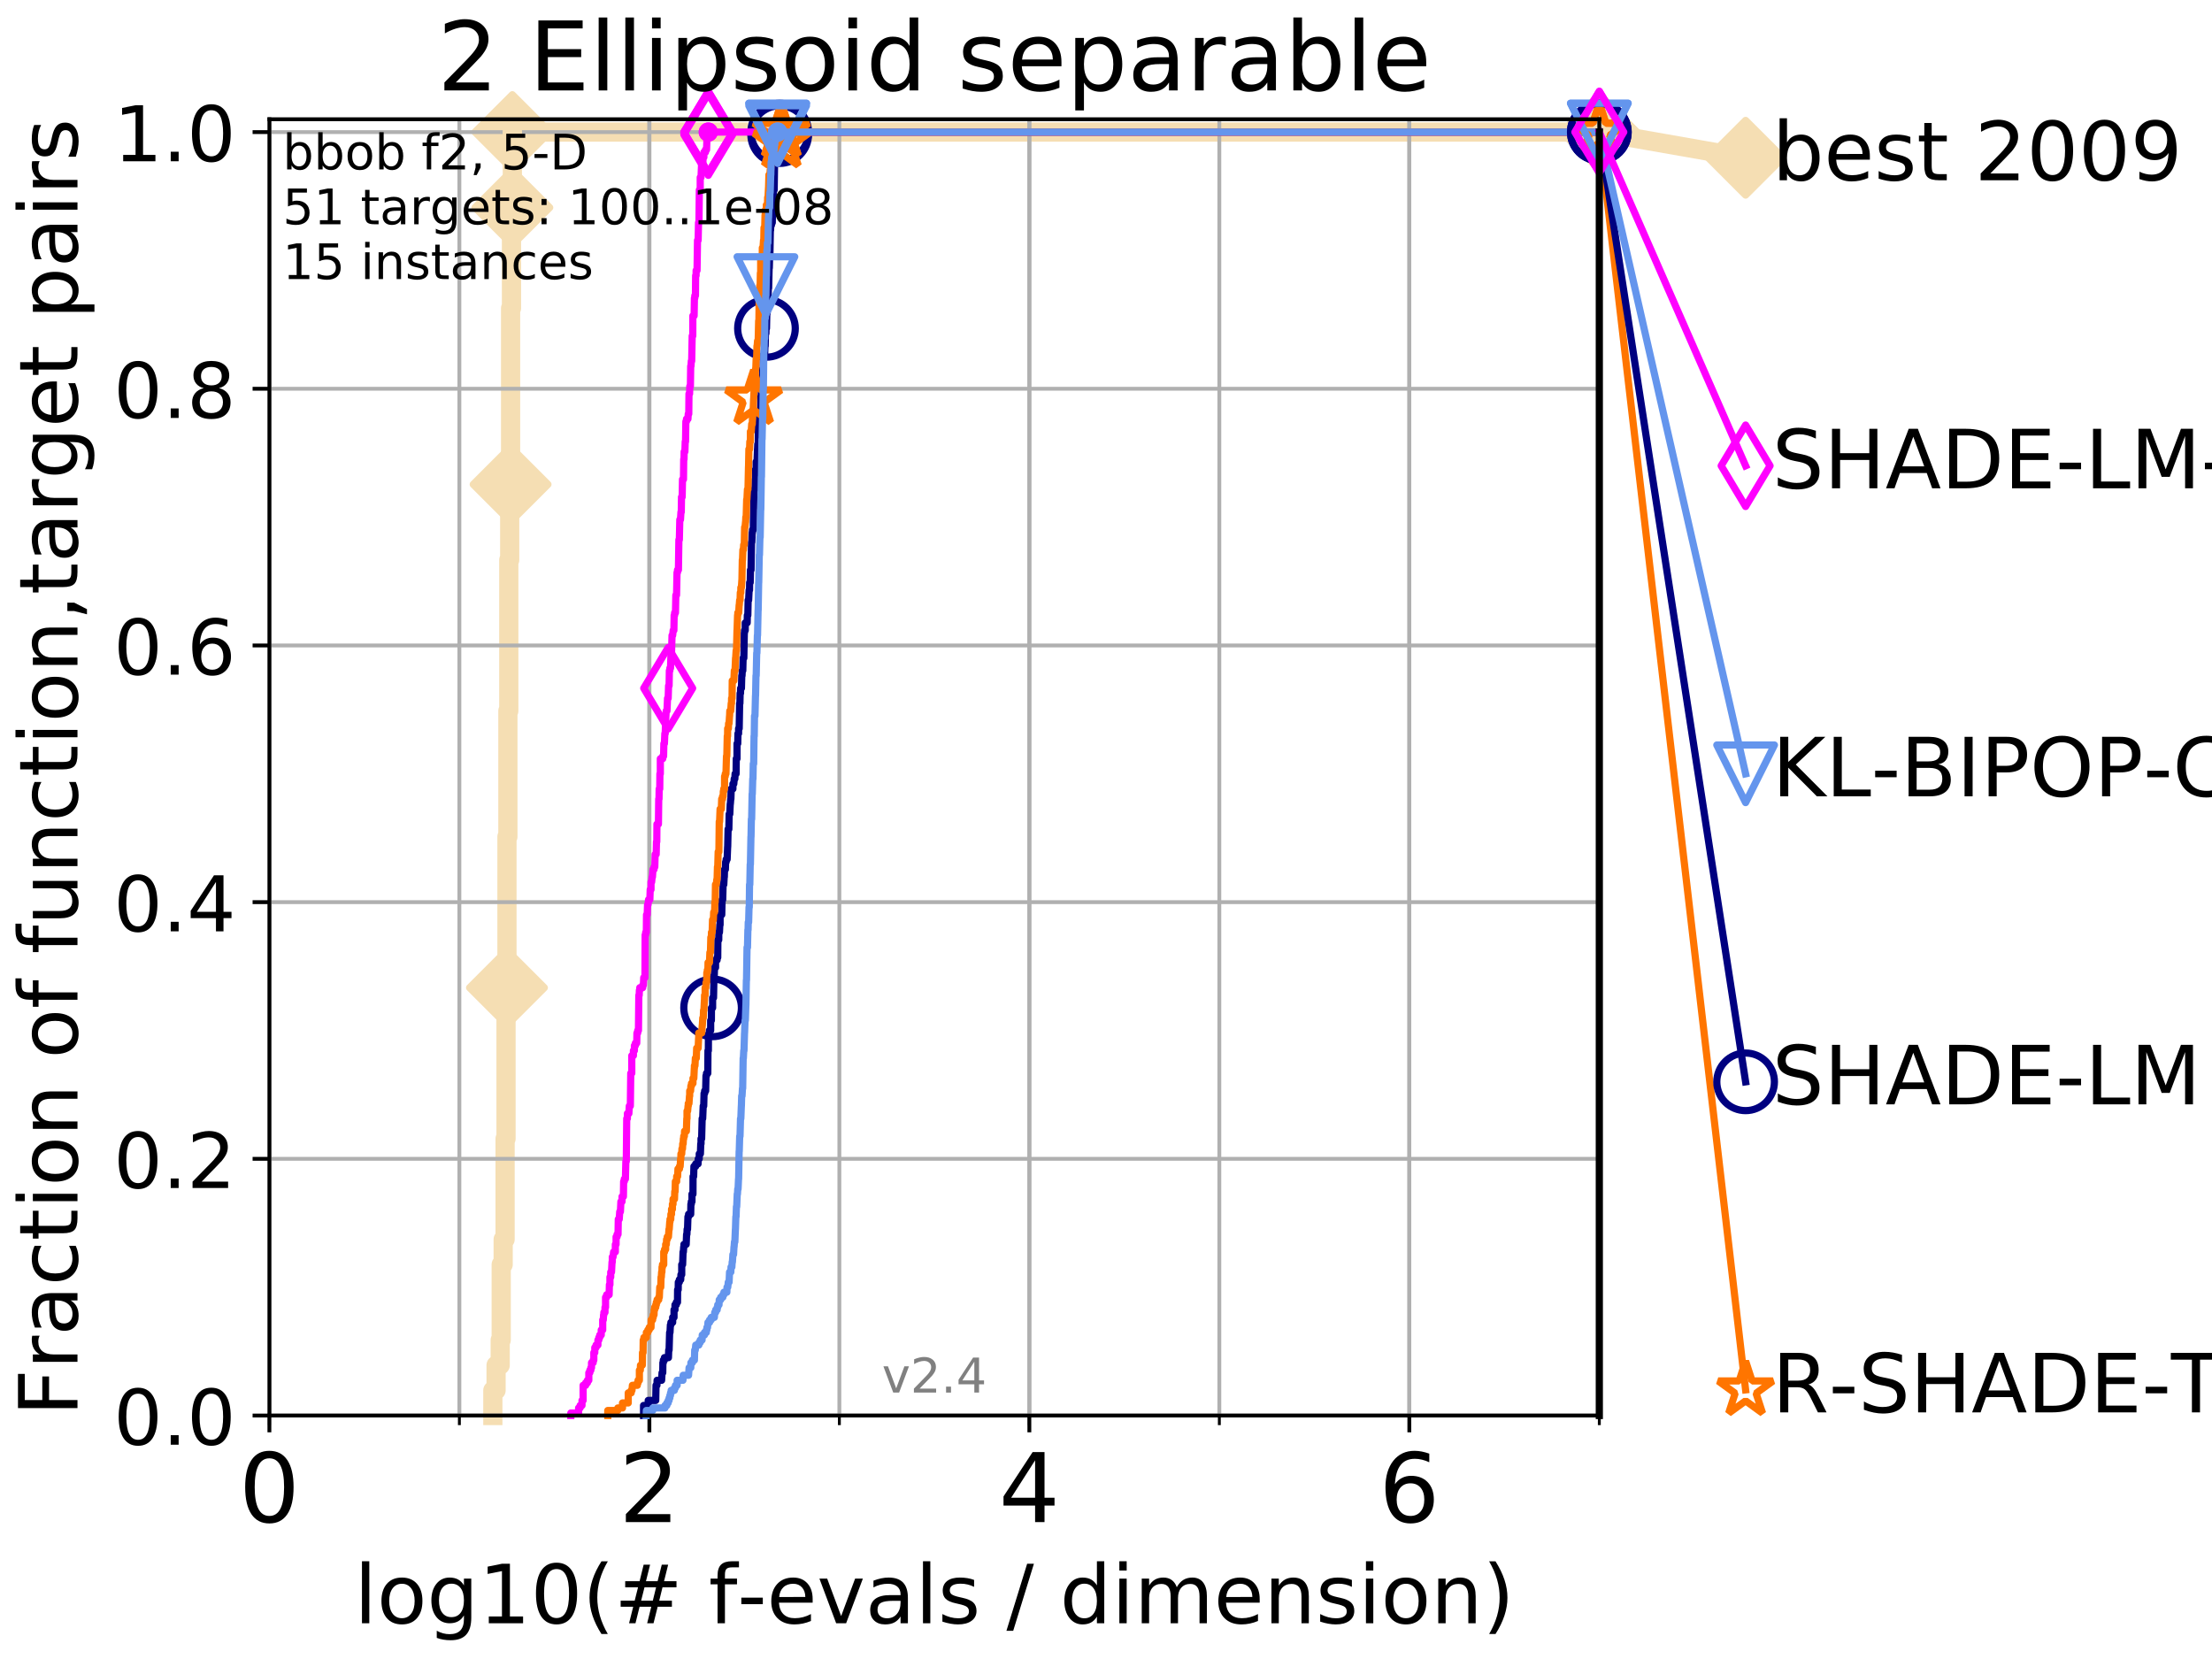 <?xml version="1.0" encoding="utf-8" standalone="no"?>
<!DOCTYPE svg PUBLIC "-//W3C//DTD SVG 1.1//EN"
  "http://www.w3.org/Graphics/SVG/1.1/DTD/svg11.dtd">
<!-- Created with matplotlib (http://matplotlib.org/) -->
<svg height="345.6pt" version="1.1" viewBox="0 0 460.8 345.6" width="460.8pt" xmlns="http://www.w3.org/2000/svg" xmlns:xlink="http://www.w3.org/1999/xlink">
 <defs>
  <style type="text/css">
*{stroke-linecap:butt;stroke-linejoin:round;}
  </style>
 </defs>
 <g id="figure_1">
  <g id="patch_1">
   <path d="M 0 345.6 
L 460.8 345.6 
L 460.8 0 
L 0 0 
z
" style="fill:#ffffff;"/>
  </g>
  <g id="axes_1">
   <g id="patch_2">
    <path d="M 56.12 294.88 
L 333.168 294.88 
L 333.168 24.84 
L 56.12 24.84 
z
" style="fill:#ffffff;"/>
   </g>
   <g id="line2d_1">
    <path d="M 102.668 294.88 
L 102.668 289.638 
L 103.342 289.638 
L 103.342 284.395 
L 104.201 284.395 
L 104.201 279.153 
L 104.41 279.153 
L 104.41 263.425 
L 104.819 263.425 
L 104.819 258.183 
L 105.219 258.183 
L 105.219 237.213 
L 105.415 237.213 
L 105.415 205.758 
L 105.609 205.758 
L 105.609 174.303 
L 105.802 174.303 
L 105.802 148.091 
L 105.991 148.091 
L 105.991 116.636 
L 106.179 116.636 
L 106.179 100.908 
L 106.365 100.908 
L 106.365 64.211 
L 106.549 64.211 
L 106.549 43.241 
L 106.731 43.241 
L 106.731 27.514 
L 333.168 27.514 
" style="fill:none;stroke:#f5deb3;stroke-linecap:square;stroke-width:4;"/>
   </g>
   <g id="line2d_2">
    <defs>
     <path d="M -0 7.778 
L 7.778 0 
L 0 -7.778 
L -7.778 -0 
z
" id="m80746c80b7" style="stroke:#f5deb3;stroke-linejoin:miter;stroke-width:1.5;"/>
    </defs>
    <g>
     <use style="fill:#f5deb3;stroke:#f5deb3;stroke-linejoin:miter;stroke-width:1.5;" x="105.609" xlink:href="#m80746c80b7" y="205.758"/>
     <use style="fill:#f5deb3;stroke:#f5deb3;stroke-linejoin:miter;stroke-width:1.5;" x="106.365" xlink:href="#m80746c80b7" y="100.908"/>
     <use style="fill:#f5deb3;stroke:#f5deb3;stroke-linejoin:miter;stroke-width:1.5;" x="106.731" xlink:href="#m80746c80b7" y="43.241"/>
     <use style="fill:#f5deb3;stroke:#f5deb3;stroke-linejoin:miter;stroke-width:1.5;" x="106.731" xlink:href="#m80746c80b7" y="27.514"/>
     <use style="fill:#f5deb3;stroke:#f5deb3;stroke-linejoin:miter;stroke-width:1.5;" x="333.168" xlink:href="#m80746c80b7" y="27.514"/>
    </g>
   </g>
   <g id="line2d_3">
    <path style="fill:none;stroke:#f5deb3;stroke-linecap:square;stroke-width:4;"/>
    <g/>
   </g>
   <g id="line2d_4">
    <path d="M 333.168 27.514 
L 363.643 32.861 
" style="fill:none;stroke:#f5deb3;stroke-linecap:square;stroke-width:4;"/>
    <g>
     <use style="fill:#f5deb3;stroke:#f5deb3;stroke-linejoin:miter;stroke-width:1.5;" x="333.168" xlink:href="#m80746c80b7" y="27.514"/>
     <use style="fill:#f5deb3;stroke:#f5deb3;stroke-linejoin:miter;stroke-width:1.5;" x="363.643" xlink:href="#m80746c80b7" y="32.861"/>
    </g>
   </g>
   <g id="matplotlib.axis_1">
    <g id="xtick_1">
     <g id="line2d_5">
      <path clip-path="url(#p9c7bfce9d1)" d="M 56.12 294.88 
L 56.12 24.84 
" style="fill:none;stroke:#b0b0b0;stroke-linecap:square;stroke-width:0.8;"/>
     </g>
     <g id="line2d_6">
      <defs>
       <path d="M 0 0 
L 0 3.5 
" id="m15ff69babd" style="stroke:#000000;stroke-width:0.8;"/>
      </defs>
      <g>
       <use style="stroke:#000000;stroke-width:0.8;" x="56.12" xlink:href="#m15ff69babd" y="294.88"/>
      </g>
     </g>
     <g id="text_1">
      <!-- 0 -->
      <defs>
       <path d="M 31.781 66.406 
Q 24.172 66.406 20.328 58.906 
Q 16.5 51.422 16.5 36.375 
Q 16.5 21.391 20.328 13.891 
Q 24.172 6.391 31.781 6.391 
Q 39.453 6.391 43.281 13.891 
Q 47.125 21.391 47.125 36.375 
Q 47.125 51.422 43.281 58.906 
Q 39.453 66.406 31.781 66.406 
z
M 31.781 74.219 
Q 44.047 74.219 50.516 64.516 
Q 56.984 54.828 56.984 36.375 
Q 56.984 17.969 50.516 8.266 
Q 44.047 -1.422 31.781 -1.422 
Q 19.531 -1.422 13.062 8.266 
Q 6.594 17.969 6.594 36.375 
Q 6.594 54.828 13.062 64.516 
Q 19.531 74.219 31.781 74.219 
z
" id="DejaVuSans-30"/>
      </defs>
      <g transform="translate(49.758 317.077)scale(0.2 -0.2)">
       <use xlink:href="#DejaVuSans-30"/>
      </g>
     </g>
    </g>
    <g id="xtick_2">
     <g id="line2d_7">
      <path clip-path="url(#p9c7bfce9d1)" d="M 135.277 294.88 
L 135.277 24.84 
" style="fill:none;stroke:#b0b0b0;stroke-linecap:square;stroke-width:0.8;"/>
     </g>
     <g id="line2d_8">
      <g>
       <use style="stroke:#000000;stroke-width:0.8;" x="135.277" xlink:href="#m15ff69babd" y="294.88"/>
      </g>
     </g>
     <g id="text_2">
      <!-- 2 -->
      <defs>
       <path d="M 19.188 8.297 
L 53.609 8.297 
L 53.609 0 
L 7.328 0 
L 7.328 8.297 
Q 12.938 14.109 22.625 23.891 
Q 32.328 33.688 34.812 36.531 
Q 39.547 41.844 41.422 45.531 
Q 43.312 49.219 43.312 52.781 
Q 43.312 58.594 39.234 62.25 
Q 35.156 65.922 28.609 65.922 
Q 23.969 65.922 18.812 64.312 
Q 13.672 62.703 7.812 59.422 
L 7.812 69.391 
Q 13.766 71.781 18.938 73 
Q 24.125 74.219 28.422 74.219 
Q 39.75 74.219 46.484 68.547 
Q 53.219 62.891 53.219 53.422 
Q 53.219 48.922 51.531 44.891 
Q 49.859 40.875 45.406 35.406 
Q 44.188 33.984 37.641 27.219 
Q 31.109 20.453 19.188 8.297 
z
" id="DejaVuSans-32"/>
      </defs>
      <g transform="translate(128.914 317.077)scale(0.2 -0.2)">
       <use xlink:href="#DejaVuSans-32"/>
      </g>
     </g>
    </g>
    <g id="xtick_3">
     <g id="line2d_9">
      <path clip-path="url(#p9c7bfce9d1)" d="M 214.433 294.88 
L 214.433 24.84 
" style="fill:none;stroke:#b0b0b0;stroke-linecap:square;stroke-width:0.8;"/>
     </g>
     <g id="line2d_10">
      <g>
       <use style="stroke:#000000;stroke-width:0.8;" x="214.433" xlink:href="#m15ff69babd" y="294.88"/>
      </g>
     </g>
     <g id="text_3">
      <!-- 4 -->
      <defs>
       <path d="M 37.797 64.312 
L 12.891 25.391 
L 37.797 25.391 
z
M 35.203 72.906 
L 47.609 72.906 
L 47.609 25.391 
L 58.016 25.391 
L 58.016 17.188 
L 47.609 17.188 
L 47.609 0 
L 37.797 0 
L 37.797 17.188 
L 4.891 17.188 
L 4.891 26.703 
z
" id="DejaVuSans-34"/>
      </defs>
      <g transform="translate(208.071 317.077)scale(0.2 -0.2)">
       <use xlink:href="#DejaVuSans-34"/>
      </g>
     </g>
    </g>
    <g id="xtick_4">
     <g id="line2d_11">
      <path clip-path="url(#p9c7bfce9d1)" d="M 293.59 294.88 
L 293.59 24.84 
" style="fill:none;stroke:#b0b0b0;stroke-linecap:square;stroke-width:0.8;"/>
     </g>
     <g id="line2d_12">
      <g>
       <use style="stroke:#000000;stroke-width:0.8;" x="293.59" xlink:href="#m15ff69babd" y="294.88"/>
      </g>
     </g>
     <g id="text_4">
      <!-- 6 -->
      <defs>
       <path d="M 33.016 40.375 
Q 26.375 40.375 22.484 35.828 
Q 18.609 31.297 18.609 23.391 
Q 18.609 15.531 22.484 10.953 
Q 26.375 6.391 33.016 6.391 
Q 39.656 6.391 43.531 10.953 
Q 47.406 15.531 47.406 23.391 
Q 47.406 31.297 43.531 35.828 
Q 39.656 40.375 33.016 40.375 
z
M 52.594 71.297 
L 52.594 62.312 
Q 48.875 64.062 45.094 64.984 
Q 41.312 65.922 37.594 65.922 
Q 27.828 65.922 22.672 59.328 
Q 17.531 52.734 16.797 39.406 
Q 19.672 43.656 24.016 45.922 
Q 28.375 48.188 33.594 48.188 
Q 44.578 48.188 50.953 41.516 
Q 57.328 34.859 57.328 23.391 
Q 57.328 12.156 50.688 5.359 
Q 44.047 -1.422 33.016 -1.422 
Q 20.359 -1.422 13.672 8.266 
Q 6.984 17.969 6.984 36.375 
Q 6.984 53.656 15.188 63.938 
Q 23.391 74.219 37.203 74.219 
Q 40.922 74.219 44.703 73.484 
Q 48.484 72.75 52.594 71.297 
z
" id="DejaVuSans-36"/>
      </defs>
      <g transform="translate(287.227 317.077)scale(0.2 -0.2)">
       <use xlink:href="#DejaVuSans-36"/>
      </g>
     </g>
    </g>
    <g id="xtick_5">
     <g id="line2d_13">
      <path clip-path="url(#p9c7bfce9d1)" d="M 56.12 294.88 
L 56.12 24.84 
" style="fill:none;stroke:#b0b0b0;stroke-linecap:square;stroke-width:0.8;"/>
     </g>
     <g id="line2d_14">
      <defs>
       <path d="M 0 0 
L 0 2 
" id="m58be11741e" style="stroke:#000000;stroke-width:0.6;"/>
      </defs>
      <g>
       <use style="stroke:#000000;stroke-width:0.6;" x="56.12" xlink:href="#m58be11741e" y="294.88"/>
      </g>
     </g>
    </g>
    <g id="xtick_6">
     <g id="line2d_15">
      <path clip-path="url(#p9c7bfce9d1)" d="M 95.698 294.88 
L 95.698 24.84 
" style="fill:none;stroke:#b0b0b0;stroke-linecap:square;stroke-width:0.8;"/>
     </g>
     <g id="line2d_16">
      <g>
       <use style="stroke:#000000;stroke-width:0.6;" x="95.698" xlink:href="#m58be11741e" y="294.88"/>
      </g>
     </g>
    </g>
    <g id="xtick_7">
     <g id="line2d_17">
      <path clip-path="url(#p9c7bfce9d1)" d="M 135.277 294.88 
L 135.277 24.84 
" style="fill:none;stroke:#b0b0b0;stroke-linecap:square;stroke-width:0.8;"/>
     </g>
     <g id="line2d_18">
      <g>
       <use style="stroke:#000000;stroke-width:0.6;" x="135.277" xlink:href="#m58be11741e" y="294.88"/>
      </g>
     </g>
    </g>
    <g id="xtick_8">
     <g id="line2d_19">
      <path clip-path="url(#p9c7bfce9d1)" d="M 174.855 294.88 
L 174.855 24.84 
" style="fill:none;stroke:#b0b0b0;stroke-linecap:square;stroke-width:0.8;"/>
     </g>
     <g id="line2d_20">
      <g>
       <use style="stroke:#000000;stroke-width:0.6;" x="174.855" xlink:href="#m58be11741e" y="294.88"/>
      </g>
     </g>
    </g>
    <g id="xtick_9">
     <g id="line2d_21">
      <path clip-path="url(#p9c7bfce9d1)" d="M 214.433 294.88 
L 214.433 24.84 
" style="fill:none;stroke:#b0b0b0;stroke-linecap:square;stroke-width:0.8;"/>
     </g>
     <g id="line2d_22">
      <g>
       <use style="stroke:#000000;stroke-width:0.6;" x="214.433" xlink:href="#m58be11741e" y="294.88"/>
      </g>
     </g>
    </g>
    <g id="xtick_10">
     <g id="line2d_23">
      <path clip-path="url(#p9c7bfce9d1)" d="M 254.011 294.88 
L 254.011 24.84 
" style="fill:none;stroke:#b0b0b0;stroke-linecap:square;stroke-width:0.8;"/>
     </g>
     <g id="line2d_24">
      <g>
       <use style="stroke:#000000;stroke-width:0.6;" x="254.011" xlink:href="#m58be11741e" y="294.88"/>
      </g>
     </g>
    </g>
    <g id="xtick_11">
     <g id="line2d_25">
      <path clip-path="url(#p9c7bfce9d1)" d="M 293.59 294.88 
L 293.59 24.84 
" style="fill:none;stroke:#b0b0b0;stroke-linecap:square;stroke-width:0.8;"/>
     </g>
     <g id="line2d_26">
      <g>
       <use style="stroke:#000000;stroke-width:0.6;" x="293.59" xlink:href="#m58be11741e" y="294.88"/>
      </g>
     </g>
    </g>
    <g id="xtick_12">
     <g id="line2d_27">
      <path clip-path="url(#p9c7bfce9d1)" d="M 333.168 294.88 
L 333.168 24.84 
" style="fill:none;stroke:#b0b0b0;stroke-linecap:square;stroke-width:0.8;"/>
     </g>
     <g id="line2d_28">
      <g>
       <use style="stroke:#000000;stroke-width:0.6;" x="333.168" xlink:href="#m58be11741e" y="294.88"/>
      </g>
     </g>
    </g>
    <g id="text_5">
     <!-- log10(# f-evals / dimension) -->
     <defs>
      <path d="M 9.422 75.984 
L 18.406 75.984 
L 18.406 0 
L 9.422 0 
z
" id="DejaVuSans-6c"/>
      <path d="M 30.609 48.391 
Q 23.391 48.391 19.188 42.75 
Q 14.984 37.109 14.984 27.297 
Q 14.984 17.484 19.156 11.844 
Q 23.344 6.203 30.609 6.203 
Q 37.797 6.203 41.984 11.859 
Q 46.188 17.531 46.188 27.297 
Q 46.188 37.016 41.984 42.703 
Q 37.797 48.391 30.609 48.391 
z
M 30.609 56 
Q 42.328 56 49.016 48.375 
Q 55.719 40.766 55.719 27.297 
Q 55.719 13.875 49.016 6.219 
Q 42.328 -1.422 30.609 -1.422 
Q 18.844 -1.422 12.172 6.219 
Q 5.516 13.875 5.516 27.297 
Q 5.516 40.766 12.172 48.375 
Q 18.844 56 30.609 56 
z
" id="DejaVuSans-6f"/>
      <path d="M 45.406 27.984 
Q 45.406 37.75 41.375 43.109 
Q 37.359 48.484 30.078 48.484 
Q 22.859 48.484 18.828 43.109 
Q 14.797 37.75 14.797 27.984 
Q 14.797 18.266 18.828 12.891 
Q 22.859 7.516 30.078 7.516 
Q 37.359 7.516 41.375 12.891 
Q 45.406 18.266 45.406 27.984 
z
M 54.391 6.781 
Q 54.391 -7.172 48.188 -13.984 
Q 42 -20.797 29.203 -20.797 
Q 24.469 -20.797 20.266 -20.094 
Q 16.062 -19.391 12.109 -17.922 
L 12.109 -9.188 
Q 16.062 -11.328 19.922 -12.344 
Q 23.781 -13.375 27.781 -13.375 
Q 36.625 -13.375 41.016 -8.766 
Q 45.406 -4.156 45.406 5.172 
L 45.406 9.625 
Q 42.625 4.781 38.281 2.391 
Q 33.938 0 27.875 0 
Q 17.828 0 11.672 7.656 
Q 5.516 15.328 5.516 27.984 
Q 5.516 40.672 11.672 48.328 
Q 17.828 56 27.875 56 
Q 33.938 56 38.281 53.609 
Q 42.625 51.219 45.406 46.391 
L 45.406 54.688 
L 54.391 54.688 
z
" id="DejaVuSans-67"/>
      <path d="M 12.406 8.297 
L 28.516 8.297 
L 28.516 63.922 
L 10.984 60.406 
L 10.984 69.391 
L 28.422 72.906 
L 38.281 72.906 
L 38.281 8.297 
L 54.391 8.297 
L 54.391 0 
L 12.406 0 
z
" id="DejaVuSans-31"/>
      <path d="M 31 75.875 
Q 24.469 64.656 21.281 53.656 
Q 18.109 42.672 18.109 31.391 
Q 18.109 20.125 21.312 9.062 
Q 24.516 -2 31 -13.188 
L 23.188 -13.188 
Q 15.875 -1.703 12.234 9.375 
Q 8.594 20.453 8.594 31.391 
Q 8.594 42.281 12.203 53.312 
Q 15.828 64.359 23.188 75.875 
z
" id="DejaVuSans-28"/>
      <path d="M 51.125 44 
L 36.922 44 
L 32.812 27.688 
L 47.125 27.688 
z
M 43.797 71.781 
L 38.719 51.516 
L 52.984 51.516 
L 58.109 71.781 
L 65.922 71.781 
L 60.891 51.516 
L 76.125 51.516 
L 76.125 44 
L 58.984 44 
L 54.984 27.688 
L 70.516 27.688 
L 70.516 20.219 
L 53.078 20.219 
L 48 0 
L 40.188 0 
L 45.219 20.219 
L 30.906 20.219 
L 25.875 0 
L 18.016 0 
L 23.094 20.219 
L 7.719 20.219 
L 7.719 27.688 
L 24.906 27.688 
L 29 44 
L 13.281 44 
L 13.281 51.516 
L 30.906 51.516 
L 35.891 71.781 
z
" id="DejaVuSans-23"/>
      <path id="DejaVuSans-20"/>
      <path d="M 37.109 75.984 
L 37.109 68.5 
L 28.516 68.5 
Q 23.688 68.5 21.797 66.547 
Q 19.922 64.594 19.922 59.516 
L 19.922 54.688 
L 34.719 54.688 
L 34.719 47.703 
L 19.922 47.703 
L 19.922 0 
L 10.891 0 
L 10.891 47.703 
L 2.297 47.703 
L 2.297 54.688 
L 10.891 54.688 
L 10.891 58.5 
Q 10.891 67.625 15.141 71.797 
Q 19.391 75.984 28.609 75.984 
z
" id="DejaVuSans-66"/>
      <path d="M 4.891 31.391 
L 31.203 31.391 
L 31.203 23.391 
L 4.891 23.391 
z
" id="DejaVuSans-2d"/>
      <path d="M 56.203 29.594 
L 56.203 25.203 
L 14.891 25.203 
Q 15.484 15.922 20.484 11.062 
Q 25.484 6.203 34.422 6.203 
Q 39.594 6.203 44.453 7.469 
Q 49.312 8.734 54.109 11.281 
L 54.109 2.781 
Q 49.266 0.734 44.188 -0.344 
Q 39.109 -1.422 33.891 -1.422 
Q 20.797 -1.422 13.156 6.188 
Q 5.516 13.812 5.516 26.812 
Q 5.516 40.234 12.766 48.109 
Q 20.016 56 32.328 56 
Q 43.359 56 49.781 48.891 
Q 56.203 41.797 56.203 29.594 
z
M 47.219 32.234 
Q 47.125 39.594 43.094 43.984 
Q 39.062 48.391 32.422 48.391 
Q 24.906 48.391 20.391 44.141 
Q 15.875 39.891 15.188 32.172 
z
" id="DejaVuSans-65"/>
      <path d="M 2.984 54.688 
L 12.5 54.688 
L 29.594 8.797 
L 46.688 54.688 
L 56.203 54.688 
L 35.688 0 
L 23.484 0 
z
" id="DejaVuSans-76"/>
      <path d="M 34.281 27.484 
Q 23.391 27.484 19.188 25 
Q 14.984 22.516 14.984 16.5 
Q 14.984 11.719 18.141 8.906 
Q 21.297 6.109 26.703 6.109 
Q 34.188 6.109 38.703 11.406 
Q 43.219 16.703 43.219 25.484 
L 43.219 27.484 
z
M 52.203 31.203 
L 52.203 0 
L 43.219 0 
L 43.219 8.297 
Q 40.141 3.328 35.547 0.953 
Q 30.953 -1.422 24.312 -1.422 
Q 15.922 -1.422 10.953 3.297 
Q 6 8.016 6 15.922 
Q 6 25.141 12.172 29.828 
Q 18.359 34.516 30.609 34.516 
L 43.219 34.516 
L 43.219 35.406 
Q 43.219 41.609 39.141 45 
Q 35.062 48.391 27.688 48.391 
Q 23 48.391 18.547 47.266 
Q 14.109 46.141 10.016 43.891 
L 10.016 52.203 
Q 14.938 54.109 19.578 55.047 
Q 24.219 56 28.609 56 
Q 40.484 56 46.344 49.844 
Q 52.203 43.703 52.203 31.203 
z
" id="DejaVuSans-61"/>
      <path d="M 44.281 53.078 
L 44.281 44.578 
Q 40.484 46.531 36.375 47.5 
Q 32.281 48.484 27.875 48.484 
Q 21.188 48.484 17.844 46.438 
Q 14.5 44.391 14.5 40.281 
Q 14.5 37.156 16.891 35.375 
Q 19.281 33.594 26.516 31.984 
L 29.594 31.297 
Q 39.156 29.25 43.188 25.516 
Q 47.219 21.781 47.219 15.094 
Q 47.219 7.469 41.188 3.016 
Q 35.156 -1.422 24.609 -1.422 
Q 20.219 -1.422 15.453 -0.562 
Q 10.688 0.297 5.422 2 
L 5.422 11.281 
Q 10.406 8.688 15.234 7.391 
Q 20.062 6.109 24.812 6.109 
Q 31.156 6.109 34.562 8.281 
Q 37.984 10.453 37.984 14.406 
Q 37.984 18.062 35.516 20.016 
Q 33.062 21.969 24.703 23.781 
L 21.578 24.516 
Q 13.234 26.266 9.516 29.906 
Q 5.812 33.547 5.812 39.891 
Q 5.812 47.609 11.281 51.797 
Q 16.75 56 26.812 56 
Q 31.781 56 36.172 55.266 
Q 40.578 54.547 44.281 53.078 
z
" id="DejaVuSans-73"/>
      <path d="M 25.391 72.906 
L 33.688 72.906 
L 8.297 -9.281 
L 0 -9.281 
z
" id="DejaVuSans-2f"/>
      <path d="M 45.406 46.391 
L 45.406 75.984 
L 54.391 75.984 
L 54.391 0 
L 45.406 0 
L 45.406 8.203 
Q 42.578 3.328 38.25 0.953 
Q 33.938 -1.422 27.875 -1.422 
Q 17.969 -1.422 11.734 6.484 
Q 5.516 14.406 5.516 27.297 
Q 5.516 40.188 11.734 48.094 
Q 17.969 56 27.875 56 
Q 33.938 56 38.25 53.625 
Q 42.578 51.266 45.406 46.391 
z
M 14.797 27.297 
Q 14.797 17.391 18.875 11.75 
Q 22.953 6.109 30.078 6.109 
Q 37.203 6.109 41.297 11.75 
Q 45.406 17.391 45.406 27.297 
Q 45.406 37.203 41.297 42.844 
Q 37.203 48.484 30.078 48.484 
Q 22.953 48.484 18.875 42.844 
Q 14.797 37.203 14.797 27.297 
z
" id="DejaVuSans-64"/>
      <path d="M 9.422 54.688 
L 18.406 54.688 
L 18.406 0 
L 9.422 0 
z
M 9.422 75.984 
L 18.406 75.984 
L 18.406 64.594 
L 9.422 64.594 
z
" id="DejaVuSans-69"/>
      <path d="M 52 44.188 
Q 55.375 50.25 60.062 53.125 
Q 64.75 56 71.094 56 
Q 79.641 56 84.281 50.016 
Q 88.922 44.047 88.922 33.016 
L 88.922 0 
L 79.891 0 
L 79.891 32.719 
Q 79.891 40.578 77.094 44.375 
Q 74.312 48.188 68.609 48.188 
Q 61.625 48.188 57.562 43.547 
Q 53.516 38.922 53.516 30.906 
L 53.516 0 
L 44.484 0 
L 44.484 32.719 
Q 44.484 40.625 41.703 44.406 
Q 38.922 48.188 33.109 48.188 
Q 26.219 48.188 22.156 43.531 
Q 18.109 38.875 18.109 30.906 
L 18.109 0 
L 9.078 0 
L 9.078 54.688 
L 18.109 54.688 
L 18.109 46.188 
Q 21.188 51.219 25.484 53.609 
Q 29.781 56 35.688 56 
Q 41.656 56 45.828 52.969 
Q 50 49.953 52 44.188 
z
" id="DejaVuSans-6d"/>
      <path d="M 54.891 33.016 
L 54.891 0 
L 45.906 0 
L 45.906 32.719 
Q 45.906 40.484 42.875 44.328 
Q 39.844 48.188 33.797 48.188 
Q 26.516 48.188 22.312 43.547 
Q 18.109 38.922 18.109 30.906 
L 18.109 0 
L 9.078 0 
L 9.078 54.688 
L 18.109 54.688 
L 18.109 46.188 
Q 21.344 51.125 25.703 53.562 
Q 30.078 56 35.797 56 
Q 45.219 56 50.047 50.172 
Q 54.891 44.344 54.891 33.016 
z
" id="DejaVuSans-6e"/>
      <path d="M 8.016 75.875 
L 15.828 75.875 
Q 23.141 64.359 26.781 53.312 
Q 30.422 42.281 30.422 31.391 
Q 30.422 20.453 26.781 9.375 
Q 23.141 -1.703 15.828 -13.188 
L 8.016 -13.188 
Q 14.5 -2 17.703 9.062 
Q 20.906 20.125 20.906 31.391 
Q 20.906 42.672 17.703 53.656 
Q 14.5 64.656 8.016 75.875 
z
" id="DejaVuSans-29"/>
     </defs>
     <g transform="translate(73.803 338.154)scale(0.17 -0.17)">
      <use xlink:href="#DejaVuSans-6c"/>
      <use x="27.783" xlink:href="#DejaVuSans-6f"/>
      <use x="88.965" xlink:href="#DejaVuSans-67"/>
      <use x="152.441" xlink:href="#DejaVuSans-31"/>
      <use x="216.064" xlink:href="#DejaVuSans-30"/>
      <use x="279.688" xlink:href="#DejaVuSans-28"/>
      <use x="318.701" xlink:href="#DejaVuSans-23"/>
      <use x="402.49" xlink:href="#DejaVuSans-20"/>
      <use x="434.277" xlink:href="#DejaVuSans-66"/>
      <use x="469.404" xlink:href="#DejaVuSans-2d"/>
      <use x="505.488" xlink:href="#DejaVuSans-65"/>
      <use x="567.012" xlink:href="#DejaVuSans-76"/>
      <use x="626.191" xlink:href="#DejaVuSans-61"/>
      <use x="687.471" xlink:href="#DejaVuSans-6c"/>
      <use x="715.254" xlink:href="#DejaVuSans-73"/>
      <use x="767.354" xlink:href="#DejaVuSans-20"/>
      <use x="799.141" xlink:href="#DejaVuSans-2f"/>
      <use x="832.832" xlink:href="#DejaVuSans-20"/>
      <use x="864.619" xlink:href="#DejaVuSans-64"/>
      <use x="928.096" xlink:href="#DejaVuSans-69"/>
      <use x="955.879" xlink:href="#DejaVuSans-6d"/>
      <use x="1053.291" xlink:href="#DejaVuSans-65"/>
      <use x="1114.814" xlink:href="#DejaVuSans-6e"/>
      <use x="1178.193" xlink:href="#DejaVuSans-73"/>
      <use x="1230.293" xlink:href="#DejaVuSans-69"/>
      <use x="1258.076" xlink:href="#DejaVuSans-6f"/>
      <use x="1319.258" xlink:href="#DejaVuSans-6e"/>
      <use x="1382.637" xlink:href="#DejaVuSans-29"/>
     </g>
    </g>
   </g>
   <g id="matplotlib.axis_2">
    <g id="ytick_1">
     <g id="line2d_29">
      <path clip-path="url(#p9c7bfce9d1)" d="M 56.12 294.88 
L 333.168 294.88 
" style="fill:none;stroke:#b0b0b0;stroke-linecap:square;stroke-width:0.8;"/>
     </g>
     <g id="line2d_30">
      <defs>
       <path d="M 0 0 
L -3.5 0 
" id="m6ff2418015" style="stroke:#000000;stroke-width:0.8;"/>
      </defs>
      <g>
       <use style="stroke:#000000;stroke-width:0.8;" x="56.12" xlink:href="#m6ff2418015" y="294.88"/>
      </g>
     </g>
     <g id="text_6">
      <!-- 0.0 -->
      <defs>
       <path d="M 10.688 12.406 
L 21 12.406 
L 21 0 
L 10.688 0 
z
" id="DejaVuSans-2e"/>
      </defs>
      <g transform="translate(23.675 300.959)scale(0.16 -0.16)">
       <use xlink:href="#DejaVuSans-30"/>
       <use x="63.623" xlink:href="#DejaVuSans-2e"/>
       <use x="95.41" xlink:href="#DejaVuSans-30"/>
      </g>
     </g>
    </g>
    <g id="ytick_2">
     <g id="line2d_31">
      <path clip-path="url(#p9c7bfce9d1)" d="M 56.12 241.407 
L 333.168 241.407 
" style="fill:none;stroke:#b0b0b0;stroke-linecap:square;stroke-width:0.8;"/>
     </g>
     <g id="line2d_32">
      <g>
       <use style="stroke:#000000;stroke-width:0.8;" x="56.12" xlink:href="#m6ff2418015" y="241.407"/>
      </g>
     </g>
     <g id="text_7">
      <!-- 0.2 -->
      <g transform="translate(23.675 247.485)scale(0.16 -0.16)">
       <use xlink:href="#DejaVuSans-30"/>
       <use x="63.623" xlink:href="#DejaVuSans-2e"/>
       <use x="95.41" xlink:href="#DejaVuSans-32"/>
      </g>
     </g>
    </g>
    <g id="ytick_3">
     <g id="line2d_33">
      <path clip-path="url(#p9c7bfce9d1)" d="M 56.12 187.933 
L 333.168 187.933 
" style="fill:none;stroke:#b0b0b0;stroke-linecap:square;stroke-width:0.8;"/>
     </g>
     <g id="line2d_34">
      <g>
       <use style="stroke:#000000;stroke-width:0.8;" x="56.12" xlink:href="#m6ff2418015" y="187.933"/>
      </g>
     </g>
     <g id="text_8">
      <!-- 0.4 -->
      <g transform="translate(23.675 194.012)scale(0.16 -0.16)">
       <use xlink:href="#DejaVuSans-30"/>
       <use x="63.623" xlink:href="#DejaVuSans-2e"/>
       <use x="95.41" xlink:href="#DejaVuSans-34"/>
      </g>
     </g>
    </g>
    <g id="ytick_4">
     <g id="line2d_35">
      <path clip-path="url(#p9c7bfce9d1)" d="M 56.12 134.46 
L 333.168 134.46 
" style="fill:none;stroke:#b0b0b0;stroke-linecap:square;stroke-width:0.8;"/>
     </g>
     <g id="line2d_36">
      <g>
       <use style="stroke:#000000;stroke-width:0.8;" x="56.12" xlink:href="#m6ff2418015" y="134.46"/>
      </g>
     </g>
     <g id="text_9">
      <!-- 0.6 -->
      <g transform="translate(23.675 140.539)scale(0.16 -0.16)">
       <use xlink:href="#DejaVuSans-30"/>
       <use x="63.623" xlink:href="#DejaVuSans-2e"/>
       <use x="95.41" xlink:href="#DejaVuSans-36"/>
      </g>
     </g>
    </g>
    <g id="ytick_5">
     <g id="line2d_37">
      <path clip-path="url(#p9c7bfce9d1)" d="M 56.12 80.987 
L 333.168 80.987 
" style="fill:none;stroke:#b0b0b0;stroke-linecap:square;stroke-width:0.8;"/>
     </g>
     <g id="line2d_38">
      <g>
       <use style="stroke:#000000;stroke-width:0.8;" x="56.12" xlink:href="#m6ff2418015" y="80.987"/>
      </g>
     </g>
     <g id="text_10">
      <!-- 0.8 -->
      <defs>
       <path d="M 31.781 34.625 
Q 24.75 34.625 20.719 30.859 
Q 16.703 27.094 16.703 20.516 
Q 16.703 13.922 20.719 10.156 
Q 24.75 6.391 31.781 6.391 
Q 38.812 6.391 42.859 10.172 
Q 46.922 13.969 46.922 20.516 
Q 46.922 27.094 42.891 30.859 
Q 38.875 34.625 31.781 34.625 
z
M 21.922 38.812 
Q 15.578 40.375 12.031 44.719 
Q 8.5 49.078 8.5 55.328 
Q 8.5 64.062 14.719 69.141 
Q 20.953 74.219 31.781 74.219 
Q 42.672 74.219 48.875 69.141 
Q 55.078 64.062 55.078 55.328 
Q 55.078 49.078 51.531 44.719 
Q 48 40.375 41.703 38.812 
Q 48.828 37.156 52.797 32.312 
Q 56.781 27.484 56.781 20.516 
Q 56.781 9.906 50.312 4.234 
Q 43.844 -1.422 31.781 -1.422 
Q 19.734 -1.422 13.25 4.234 
Q 6.781 9.906 6.781 20.516 
Q 6.781 27.484 10.781 32.312 
Q 14.797 37.156 21.922 38.812 
z
M 18.312 54.391 
Q 18.312 48.734 21.844 45.562 
Q 25.391 42.391 31.781 42.391 
Q 38.141 42.391 41.719 45.562 
Q 45.312 48.734 45.312 54.391 
Q 45.312 60.062 41.719 63.234 
Q 38.141 66.406 31.781 66.406 
Q 25.391 66.406 21.844 63.234 
Q 18.312 60.062 18.312 54.391 
z
" id="DejaVuSans-38"/>
      </defs>
      <g transform="translate(23.675 87.066)scale(0.16 -0.16)">
       <use xlink:href="#DejaVuSans-30"/>
       <use x="63.623" xlink:href="#DejaVuSans-2e"/>
       <use x="95.41" xlink:href="#DejaVuSans-38"/>
      </g>
     </g>
    </g>
    <g id="ytick_6">
     <g id="line2d_39">
      <path clip-path="url(#p9c7bfce9d1)" d="M 56.12 27.514 
L 333.168 27.514 
" style="fill:none;stroke:#b0b0b0;stroke-linecap:square;stroke-width:0.8;"/>
     </g>
     <g id="line2d_40">
      <g>
       <use style="stroke:#000000;stroke-width:0.8;" x="56.12" xlink:href="#m6ff2418015" y="27.514"/>
      </g>
     </g>
     <g id="text_11">
      <!-- 1.0 -->
      <g transform="translate(23.675 33.592)scale(0.16 -0.16)">
       <use xlink:href="#DejaVuSans-31"/>
       <use x="63.623" xlink:href="#DejaVuSans-2e"/>
       <use x="95.41" xlink:href="#DejaVuSans-30"/>
      </g>
     </g>
    </g>
    <g id="text_12">
     <!-- Fraction of function,target pairs -->
     <defs>
      <path d="M 9.812 72.906 
L 51.703 72.906 
L 51.703 64.594 
L 19.672 64.594 
L 19.672 43.109 
L 48.578 43.109 
L 48.578 34.812 
L 19.672 34.812 
L 19.672 0 
L 9.812 0 
z
" id="DejaVuSans-46"/>
      <path d="M 41.109 46.297 
Q 39.594 47.172 37.812 47.578 
Q 36.031 48 33.891 48 
Q 26.266 48 22.188 43.047 
Q 18.109 38.094 18.109 28.812 
L 18.109 0 
L 9.078 0 
L 9.078 54.688 
L 18.109 54.688 
L 18.109 46.188 
Q 20.953 51.172 25.484 53.578 
Q 30.031 56 36.531 56 
Q 37.453 56 38.578 55.875 
Q 39.703 55.766 41.062 55.516 
z
" id="DejaVuSans-72"/>
      <path d="M 48.781 52.594 
L 48.781 44.188 
Q 44.969 46.297 41.141 47.344 
Q 37.312 48.391 33.406 48.391 
Q 24.656 48.391 19.812 42.844 
Q 14.984 37.312 14.984 27.297 
Q 14.984 17.281 19.812 11.734 
Q 24.656 6.203 33.406 6.203 
Q 37.312 6.203 41.141 7.25 
Q 44.969 8.297 48.781 10.406 
L 48.781 2.094 
Q 45.016 0.344 40.984 -0.531 
Q 36.969 -1.422 32.422 -1.422 
Q 20.062 -1.422 12.781 6.344 
Q 5.516 14.109 5.516 27.297 
Q 5.516 40.672 12.859 48.328 
Q 20.219 56 33.016 56 
Q 37.156 56 41.109 55.141 
Q 45.062 54.297 48.781 52.594 
z
" id="DejaVuSans-63"/>
      <path d="M 18.312 70.219 
L 18.312 54.688 
L 36.812 54.688 
L 36.812 47.703 
L 18.312 47.703 
L 18.312 18.016 
Q 18.312 11.328 20.141 9.422 
Q 21.969 7.516 27.594 7.516 
L 36.812 7.516 
L 36.812 0 
L 27.594 0 
Q 17.188 0 13.234 3.875 
Q 9.281 7.766 9.281 18.016 
L 9.281 47.703 
L 2.688 47.703 
L 2.688 54.688 
L 9.281 54.688 
L 9.281 70.219 
z
" id="DejaVuSans-74"/>
      <path d="M 8.5 21.578 
L 8.5 54.688 
L 17.484 54.688 
L 17.484 21.922 
Q 17.484 14.156 20.5 10.266 
Q 23.531 6.391 29.594 6.391 
Q 36.859 6.391 41.078 11.031 
Q 45.312 15.672 45.312 23.688 
L 45.312 54.688 
L 54.297 54.688 
L 54.297 0 
L 45.312 0 
L 45.312 8.406 
Q 42.047 3.422 37.719 1 
Q 33.406 -1.422 27.688 -1.422 
Q 18.266 -1.422 13.375 4.438 
Q 8.5 10.297 8.5 21.578 
z
M 31.109 56 
z
" id="DejaVuSans-75"/>
      <path d="M 11.719 12.406 
L 22.016 12.406 
L 22.016 4 
L 14.016 -11.625 
L 7.719 -11.625 
L 11.719 4 
z
" id="DejaVuSans-2c"/>
      <path d="M 18.109 8.203 
L 18.109 -20.797 
L 9.078 -20.797 
L 9.078 54.688 
L 18.109 54.688 
L 18.109 46.391 
Q 20.953 51.266 25.266 53.625 
Q 29.594 56 35.594 56 
Q 45.562 56 51.781 48.094 
Q 58.016 40.188 58.016 27.297 
Q 58.016 14.406 51.781 6.484 
Q 45.562 -1.422 35.594 -1.422 
Q 29.594 -1.422 25.266 0.953 
Q 20.953 3.328 18.109 8.203 
z
M 48.688 27.297 
Q 48.688 37.203 44.609 42.844 
Q 40.531 48.484 33.406 48.484 
Q 26.266 48.484 22.188 42.844 
Q 18.109 37.203 18.109 27.297 
Q 18.109 17.391 22.188 11.75 
Q 26.266 6.109 33.406 6.109 
Q 40.531 6.109 44.609 11.75 
Q 48.688 17.391 48.688 27.297 
z
" id="DejaVuSans-70"/>
     </defs>
     <g transform="translate(16.14 294.999)rotate(-90)scale(0.17 -0.17)">
      <use xlink:href="#DejaVuSans-46"/>
      <use x="57.41" xlink:href="#DejaVuSans-72"/>
      <use x="98.523" xlink:href="#DejaVuSans-61"/>
      <use x="159.803" xlink:href="#DejaVuSans-63"/>
      <use x="214.783" xlink:href="#DejaVuSans-74"/>
      <use x="253.992" xlink:href="#DejaVuSans-69"/>
      <use x="281.775" xlink:href="#DejaVuSans-6f"/>
      <use x="342.957" xlink:href="#DejaVuSans-6e"/>
      <use x="406.336" xlink:href="#DejaVuSans-20"/>
      <use x="438.123" xlink:href="#DejaVuSans-6f"/>
      <use x="499.305" xlink:href="#DejaVuSans-66"/>
      <use x="534.51" xlink:href="#DejaVuSans-20"/>
      <use x="566.297" xlink:href="#DejaVuSans-66"/>
      <use x="601.502" xlink:href="#DejaVuSans-75"/>
      <use x="664.881" xlink:href="#DejaVuSans-6e"/>
      <use x="728.26" xlink:href="#DejaVuSans-63"/>
      <use x="783.24" xlink:href="#DejaVuSans-74"/>
      <use x="822.449" xlink:href="#DejaVuSans-69"/>
      <use x="850.232" xlink:href="#DejaVuSans-6f"/>
      <use x="911.414" xlink:href="#DejaVuSans-6e"/>
      <use x="974.793" xlink:href="#DejaVuSans-2c"/>
      <use x="1006.58" xlink:href="#DejaVuSans-74"/>
      <use x="1045.789" xlink:href="#DejaVuSans-61"/>
      <use x="1107.068" xlink:href="#DejaVuSans-72"/>
      <use x="1148.166" xlink:href="#DejaVuSans-67"/>
      <use x="1211.643" xlink:href="#DejaVuSans-65"/>
      <use x="1273.166" xlink:href="#DejaVuSans-74"/>
      <use x="1312.375" xlink:href="#DejaVuSans-20"/>
      <use x="1344.162" xlink:href="#DejaVuSans-70"/>
      <use x="1407.639" xlink:href="#DejaVuSans-61"/>
      <use x="1468.918" xlink:href="#DejaVuSans-69"/>
      <use x="1496.701" xlink:href="#DejaVuSans-72"/>
      <use x="1537.814" xlink:href="#DejaVuSans-73"/>
     </g>
    </g>
   </g>
   <g id="line2d_41">
    <defs>
     <path d="M 0 1.5 
C 0.398 1.5 0.779 1.342 1.061 1.061 
C 1.342 0.779 1.5 0.398 1.5 0 
C 1.5 -0.398 1.342 -0.779 1.061 -1.061 
C 0.779 -1.342 0.398 -1.5 0 -1.5 
C -0.398 -1.5 -0.779 -1.342 -1.061 -1.061 
C -1.342 -0.779 -1.5 -0.398 -1.5 0 
C -1.5 0.398 -1.342 0.779 -1.061 1.061 
C -0.779 1.342 -0.398 1.5 0 1.5 
z
" id="mf8e329bf8b" style="stroke:#f5deb3;"/>
    </defs>
    <g>
     <use style="fill:#f5deb3;stroke:#f5deb3;" x="106.731" xlink:href="#mf8e329bf8b" y="27.514"/>
     <use style="fill:#f5deb3;stroke:#f5deb3;" x="106.731" xlink:href="#mf8e329bf8b" y="27.514"/>
    </g>
   </g>
   <g id="line2d_42">
    <defs>
     <path d="M 0 1.5 
C 0.398 1.5 0.779 1.342 1.061 1.061 
C 1.342 0.779 1.5 0.398 1.5 0 
C 1.5 -0.398 1.342 -0.779 1.061 -1.061 
C 0.779 -1.342 0.398 -1.5 0 -1.5 
C -0.398 -1.5 -0.779 -1.342 -1.061 -1.061 
C -1.342 -0.779 -1.5 -0.398 -1.5 0 
C -1.5 0.398 -1.342 0.779 -1.061 1.061 
C -0.779 1.342 -0.398 1.5 0 1.5 
z
" id="m2ca2c14806" style="stroke:#000080;"/>
    </defs>
    <g>
     <use style="fill:#000080;stroke:#000080;" x="162.424" xlink:href="#m2ca2c14806" y="27.514"/>
     <use style="fill:#000080;stroke:#000080;" x="162.424" xlink:href="#m2ca2c14806" y="27.514"/>
    </g>
   </g>
   <g id="line2d_43">
    <path d="M 134.066 294.88 
L 134.066 292.783 
L 135.034 292.783 
L 135.034 291.735 
L 136.599 291.735 
L 136.663 288.589 
L 136.852 288.589 
L 136.884 287.541 
L 137.828 287.541 
L 137.916 285.968 
L 138.063 285.968 
L 138.092 283.871 
L 138.18 283.871 
L 138.18 283.347 
L 138.41 283.347 
L 138.41 282.822 
L 139.249 282.822 
L 139.304 281.25 
L 139.385 281.25 
L 139.493 277.58 
L 139.573 277.58 
L 139.654 276.007 
L 139.76 276.007 
L 139.76 275.483 
L 140.127 275.483 
L 140.127 274.434 
L 140.409 274.434 
L 140.409 272.862 
L 140.612 272.862 
L 140.612 271.813 
L 140.887 271.813 
L 140.887 271.289 
L 141.134 271.289 
L 141.158 268.668 
L 141.28 268.668 
L 141.304 267.095 
L 141.52 267.095 
L 141.52 266.571 
L 141.805 266.571 
L 141.852 265.522 
L 142.015 265.522 
L 142.015 263.425 
L 142.2 263.425 
L 142.292 260.804 
L 142.36 260.804 
L 142.428 259.755 
L 142.474 259.755 
L 142.474 259.231 
L 142.942 259.231 
L 143.03 257.134 
L 143.096 257.134 
L 143.139 256.086 
L 143.226 256.086 
L 143.312 253.464 
L 143.441 253.464 
L 143.441 252.94 
L 143.884 252.94 
L 143.926 250.843 
L 144.009 250.843 
L 144.009 250.319 
L 144.153 250.319 
L 144.153 248.746 
L 144.357 248.746 
L 144.377 245.076 
L 144.498 245.076 
L 144.558 242.979 
L 144.915 242.979 
L 144.915 242.455 
L 145.418 242.455 
L 145.456 241.407 
L 145.664 241.407 
L 145.664 240.358 
L 145.906 240.358 
L 145.98 238.261 
L 146.036 238.261 
L 146.036 237.213 
L 146.164 237.213 
L 146.273 233.019 
L 146.381 233.019 
L 146.489 230.398 
L 146.596 230.398 
L 146.667 227.776 
L 146.791 227.776 
L 146.791 227.252 
L 147.001 227.252 
L 147.07 224.107 
L 147.174 224.107 
L 147.174 223.582 
L 147.447 223.582 
L 147.481 218.864 
L 147.565 218.864 
L 147.582 215.719 
L 147.766 215.719 
L 147.766 214.67 
L 148.046 214.67 
L 148.046 212.573 
L 148.192 212.573 
L 148.209 209.952 
L 148.45 209.952 
L 148.45 207.855 
L 148.641 207.855 
L 148.735 203.137 
L 148.798 203.137 
L 148.845 201.564 
L 149.062 201.564 
L 149.062 199.991 
L 149.383 199.991 
L 149.383 199.467 
L 149.518 199.467 
L 149.548 195.797 
L 149.727 195.797 
L 149.742 194.224 
L 149.875 194.224 
L 149.948 192.652 
L 150.007 192.652 
L 150.007 190.555 
L 150.353 190.555 
L 150.425 187.409 
L 150.552 187.409 
L 150.637 184.264 
L 150.777 184.264 
L 150.861 182.691 
L 150.888 182.691 
L 150.93 181.118 
L 151.109 181.118 
L 151.163 179.546 
L 151.272 179.546 
L 151.272 179.021 
L 151.474 179.021 
L 151.581 176.4 
L 151.594 176.4 
L 151.674 172.73 
L 151.832 172.73 
L 151.898 169.585 
L 152.028 169.585 
L 152.118 167.488 
L 152.144 167.488 
L 152.221 166.439 
L 152.26 166.439 
L 152.324 164.342 
L 152.677 164.342 
L 152.677 163.294 
L 152.863 163.294 
L 152.95 162.245 
L 153.084 162.245 
L 153.133 161.197 
L 153.339 161.197 
L 153.375 158.051 
L 153.53 158.051 
L 153.542 154.906 
L 153.684 154.906 
L 153.731 152.809 
L 153.86 152.809 
L 153.86 151.76 
L 153.987 151.76 
L 154.08 146.518 
L 154.137 146.518 
L 154.183 144.421 
L 154.263 144.421 
L 154.286 143.372 
L 154.456 143.372 
L 154.523 140.751 
L 154.579 140.751 
L 154.624 139.703 
L 154.735 139.703 
L 154.801 137.081 
L 154.955 137.081 
L 155.053 131.839 
L 155.086 131.839 
L 155.086 131.315 
L 155.248 131.315 
L 155.248 129.742 
L 155.652 129.742 
L 155.683 128.169 
L 155.788 128.169 
L 155.85 125.024 
L 155.954 125.024 
L 156.057 122.927 
L 156.139 122.927 
L 156.159 121.354 
L 156.281 121.354 
L 156.332 118.733 
L 156.453 118.733 
L 156.553 112.966 
L 156.612 112.966 
L 156.711 110.869 
L 156.761 110.869 
L 156.761 110.345 
L 156.927 110.345 
L 157.025 103.53 
L 157.044 103.53 
L 157.092 101.957 
L 157.265 101.957 
L 157.313 99.86 
L 157.38 99.86 
L 157.399 97.763 
L 157.512 97.763 
L 157.512 96.19 
L 157.7 96.19 
L 157.802 93.569 
L 157.811 93.569 
L 157.858 92.52 
L 157.968 92.52 
L 157.987 88.851 
L 158.115 88.851 
L 158.223 86.754 
L 158.296 86.754 
L 158.296 86.229 
L 158.412 86.229 
L 158.519 82.56 
L 158.555 82.56 
L 158.652 80.463 
L 158.67 80.463 
L 158.705 78.89 
L 158.828 78.89 
L 158.906 76.793 
L 158.993 76.793 
L 159.01 74.172 
L 159.276 74.172 
L 159.353 72.075 
L 159.403 72.075 
L 159.454 69.453 
L 159.555 69.453 
L 159.58 68.405 
L 159.671 68.405 
L 159.738 65.259 
L 159.812 65.259 
L 159.853 63.687 
L 159.96 63.687 
L 160.066 60.017 
L 160.123 60.017 
L 160.22 55.823 
L 160.26 55.823 
L 160.316 53.726 
L 160.372 53.726 
L 160.476 47.959 
L 160.523 47.959 
L 160.563 46.911 
L 160.704 46.911 
L 160.704 46.387 
L 160.876 46.387 
L 160.968 42.717 
L 161.03 42.717 
L 161.107 39.571 
L 161.274 39.571 
L 161.35 34.329 
L 161.432 34.329 
L 161.432 33.805 
L 161.767 33.805 
L 161.862 30.659 
L 161.935 30.659 
L 161.935 30.135 
L 162.052 30.135 
L 162.052 29.611 
L 162.217 29.611 
L 162.217 28.038 
L 162.424 28.038 
L 162.424 27.514 
L 333.168 27.514 
L 333.168 27.514 
" style="fill:none;stroke:#000080;stroke-linecap:square;stroke-width:1.5;"/>
   </g>
   <g id="line2d_44">
    <defs>
     <path d="M 0 6 
C 1.591 6 3.117 5.368 4.243 4.243 
C 5.368 3.117 6 1.591 6 0 
C 6 -1.591 5.368 -3.117 4.243 -4.243 
C 3.117 -5.368 1.591 -6 0 -6 
C -1.591 -6 -3.117 -5.368 -4.243 -4.243 
C -5.368 -3.117 -6 -1.591 -6 0 
C -6 1.591 -5.368 3.117 -4.243 4.243 
C -3.117 5.368 -1.591 6 0 6 
z
" id="m299d9edbf0" style="stroke:#000080;stroke-width:1.5;"/>
    </defs>
    <g>
     <use style="fill-opacity:0;stroke:#000080;stroke-width:1.5;" x="148.45" xlink:href="#m299d9edbf0" y="209.952"/>
     <use style="fill-opacity:0;stroke:#000080;stroke-width:1.5;" x="159.671" xlink:href="#m299d9edbf0" y="68.405"/>
     <use style="fill-opacity:0;stroke:#000080;stroke-width:1.5;" x="162.424" xlink:href="#m299d9edbf0" y="28.038"/>
     <use style="fill-opacity:0;stroke:#000080;stroke-width:1.5;" x="162.424" xlink:href="#m299d9edbf0" y="27.514"/>
     <use style="fill-opacity:0;stroke:#000080;stroke-width:1.5;" x="333.168" xlink:href="#m299d9edbf0" y="27.514"/>
    </g>
   </g>
   <g id="line2d_45">
    <path style="fill:none;stroke:#000080;stroke-linecap:square;stroke-width:1.5;"/>
    <g/>
   </g>
   <g id="line2d_46">
    <defs>
     <path d="M 0 1.5 
C 0.398 1.5 0.779 1.342 1.061 1.061 
C 1.342 0.779 1.5 0.398 1.5 0 
C 1.5 -0.398 1.342 -0.779 1.061 -1.061 
C 0.779 -1.342 0.398 -1.5 0 -1.5 
C -0.398 -1.5 -0.779 -1.342 -1.061 -1.061 
C -1.342 -0.779 -1.5 -0.398 -1.5 0 
C -1.5 0.398 -1.342 0.779 -1.061 1.061 
C -0.779 1.342 -0.398 1.5 0 1.5 
z
" id="m41ab54ab66" style="stroke:#ff00ff;"/>
    </defs>
    <g>
     <use style="fill:#ff00ff;stroke:#ff00ff;" x="147.548" xlink:href="#m41ab54ab66" y="27.514"/>
     <use style="fill:#ff00ff;stroke:#ff00ff;" x="147.548" xlink:href="#m41ab54ab66" y="27.514"/>
    </g>
   </g>
   <g id="line2d_47">
    <path d="M 118.914 294.88 
L 118.914 294.356 
L 120.528 294.356 
L 120.528 293.307 
L 120.85 293.307 
L 120.85 292.783 
L 121.243 292.783 
L 121.243 291.735 
L 121.475 291.735 
L 121.475 288.589 
L 122.004 288.589 
L 122.004 288.065 
L 122.372 288.065 
L 122.372 287.541 
L 122.661 287.541 
L 122.661 285.968 
L 122.874 285.968 
L 122.874 285.444 
L 123.085 285.444 
L 123.085 284.919 
L 123.224 284.919 
L 123.224 283.871 
L 123.567 283.871 
L 123.567 283.347 
L 123.703 283.347 
L 123.703 281.774 
L 123.904 281.774 
L 123.904 280.725 
L 124.168 280.725 
L 124.168 280.201 
L 124.557 280.201 
L 124.557 279.153 
L 124.749 279.153 
L 124.749 278.628 
L 124.938 278.628 
L 124.938 278.104 
L 125.249 278.104 
L 125.249 277.056 
L 125.554 277.056 
L 125.554 274.959 
L 125.675 274.959 
L 125.735 273.91 
L 125.795 273.91 
L 125.795 273.386 
L 126.032 273.386 
L 126.032 272.337 
L 126.149 272.337 
L 126.149 270.24 
L 126.381 270.24 
L 126.381 269.716 
L 126.893 269.716 
L 126.949 267.619 
L 127.06 267.619 
L 127.06 266.046 
L 127.225 266.046 
L 127.225 264.998 
L 127.389 264.998 
L 127.498 262.901 
L 127.552 262.901 
L 127.552 261.852 
L 127.713 261.852 
L 127.819 260.804 
L 128.186 260.804 
L 128.186 259.231 
L 128.342 259.231 
L 128.342 257.658 
L 128.546 257.658 
L 128.546 257.134 
L 128.748 257.134 
L 128.799 253.989 
L 128.998 253.989 
L 129.097 252.416 
L 129.244 252.416 
L 129.341 250.319 
L 129.582 250.319 
L 129.582 249.27 
L 129.867 249.27 
L 129.914 246.125 
L 130.054 246.125 
L 130.054 245.601 
L 130.286 245.601 
L 130.377 241.931 
L 130.469 241.931 
L 130.559 233.019 
L 130.695 233.019 
L 130.695 231.97 
L 131.006 231.97 
L 131.094 230.398 
L 131.312 230.398 
L 131.398 223.582 
L 131.612 223.582 
L 131.612 219.913 
L 131.949 219.913 
L 131.949 218.864 
L 132.156 218.864 
L 132.156 217.816 
L 132.361 217.816 
L 132.361 217.291 
L 132.644 217.291 
L 132.684 215.194 
L 132.843 215.194 
L 132.843 214.67 
L 133.001 214.67 
L 133.079 207.331 
L 133.157 207.331 
L 133.196 206.282 
L 133.274 206.282 
L 133.274 205.758 
L 133.881 205.758 
L 133.881 205.234 
L 134.029 205.234 
L 134.103 203.661 
L 134.359 203.661 
L 134.395 194.749 
L 134.503 194.749 
L 134.503 194.224 
L 134.646 194.224 
L 134.682 190.555 
L 134.824 190.555 
L 134.894 188.458 
L 134.999 188.458 
L 135.104 187.409 
L 135.379 187.409 
L 135.448 185.312 
L 135.617 185.312 
L 135.617 183.739 
L 135.751 183.739 
L 135.851 182.691 
L 135.918 182.691 
L 136.017 181.118 
L 136.246 181.118 
L 136.246 180.594 
L 136.407 180.594 
L 136.472 177.973 
L 136.695 177.973 
L 136.758 175.352 
L 136.821 175.352 
L 136.852 171.682 
L 137.163 171.682 
L 137.225 166.439 
L 137.286 166.439 
L 137.316 164.342 
L 137.438 164.342 
L 137.468 161.197 
L 137.559 161.197 
L 137.559 158.051 
L 138.063 158.051 
L 138.063 157.527 
L 138.238 157.527 
L 138.295 154.906 
L 138.41 154.906 
L 138.496 152.809 
L 138.581 152.809 
L 138.666 149.663 
L 138.695 149.663 
L 138.779 148.091 
L 138.946 148.091 
L 139.057 145.469 
L 139.194 145.469 
L 139.276 142.848 
L 139.385 142.848 
L 139.439 139.703 
L 139.547 139.703 
L 139.547 139.178 
L 139.68 139.178 
L 139.786 136.033 
L 139.892 136.033 
L 139.997 132.363 
L 140.127 132.363 
L 140.23 131.315 
L 140.384 131.315 
L 140.435 128.169 
L 140.537 128.169 
L 140.537 127.645 
L 140.713 127.645 
L 140.788 123.975 
L 140.937 123.975 
L 141.035 119.257 
L 141.134 119.257 
L 141.134 118.733 
L 141.328 118.733 
L 141.425 112.442 
L 141.52 112.442 
L 141.616 108.248 
L 141.758 108.248 
L 141.852 106.675 
L 141.922 106.675 
L 141.969 103.53 
L 142.108 103.53 
L 142.177 99.86 
L 142.383 99.86 
L 142.428 95.666 
L 142.496 95.666 
L 142.519 94.093 
L 142.676 94.093 
L 142.743 91.996 
L 142.81 91.996 
L 142.876 87.802 
L 143.008 87.802 
L 143.008 87.278 
L 143.312 87.278 
L 143.377 86.229 
L 143.484 86.229 
L 143.526 82.035 
L 143.653 82.035 
L 143.696 80.463 
L 143.822 80.463 
L 143.884 76.269 
L 143.947 76.269 
L 144.009 75.22 
L 144.091 75.22 
L 144.194 69.978 
L 144.316 69.978 
L 144.337 65.784 
L 144.598 65.784 
L 144.658 62.114 
L 144.738 62.114 
L 144.738 61.59 
L 144.876 61.59 
L 144.915 57.396 
L 145.013 57.396 
L 145.013 56.347 
L 145.207 56.347 
L 145.303 50.056 
L 145.437 50.056 
L 145.513 46.387 
L 145.607 46.387 
L 145.683 39.571 
L 145.869 39.571 
L 145.869 36.95 
L 146.036 36.95 
L 146.146 34.329 
L 146.381 34.329 
L 146.489 32.756 
L 146.632 32.756 
L 146.632 31.708 
L 146.966 31.708 
L 146.966 31.183 
L 147.191 31.183 
L 147.294 28.038 
L 147.548 28.038 
L 147.548 27.514 
L 333.168 27.514 
L 333.168 27.514 
" style="fill:none;stroke:#ff00ff;stroke-linecap:square;stroke-width:1.5;"/>
   </g>
   <g id="line2d_48">
    <defs>
     <path d="M -0 8.485 
L 5.091 0 
L 0 -8.485 
L -5.091 -0 
z
" id="m3743063dcc" style="stroke:#ff00ff;stroke-linejoin:miter;stroke-width:1.5;"/>
    </defs>
    <g>
     <use style="fill-opacity:0;stroke:#ff00ff;stroke-linejoin:miter;stroke-width:1.5;" x="139.194" xlink:href="#m3743063dcc" y="143.372"/>
     <use style="fill-opacity:0;stroke:#ff00ff;stroke-linejoin:miter;stroke-width:1.5;" x="147.548" xlink:href="#m3743063dcc" y="28.038"/>
     <use style="fill-opacity:0;stroke:#ff00ff;stroke-linejoin:miter;stroke-width:1.5;" x="147.548" xlink:href="#m3743063dcc" y="27.514"/>
     <use style="fill-opacity:0;stroke:#ff00ff;stroke-linejoin:miter;stroke-width:1.5;" x="147.548" xlink:href="#m3743063dcc" y="27.514"/>
     <use style="fill-opacity:0;stroke:#ff00ff;stroke-linejoin:miter;stroke-width:1.5;" x="333.168" xlink:href="#m3743063dcc" y="27.514"/>
    </g>
   </g>
   <g id="line2d_49">
    <path style="fill:none;stroke:#ff00ff;stroke-linecap:square;stroke-width:1.5;"/>
    <g/>
   </g>
   <g id="line2d_50">
    <defs>
     <path d="M 0 1.5 
C 0.398 1.5 0.779 1.342 1.061 1.061 
C 1.342 0.779 1.5 0.398 1.5 0 
C 1.5 -0.398 1.342 -0.779 1.061 -1.061 
C 0.779 -1.342 0.398 -1.5 0 -1.5 
C -0.398 -1.5 -0.779 -1.342 -1.061 -1.061 
C -1.342 -0.779 -1.5 -0.398 -1.5 0 
C -1.5 0.398 -1.342 0.779 -1.061 1.061 
C -0.779 1.342 -0.398 1.5 0 1.5 
z
" id="md1b546406f" style="stroke:#ff7500;"/>
    </defs>
    <g>
     <use style="fill:#ff7500;stroke:#ff7500;" x="162.761" xlink:href="#md1b546406f" y="27.514"/>
     <use style="fill:#ff7500;stroke:#ff7500;" x="162.761" xlink:href="#md1b546406f" y="27.514"/>
    </g>
   </g>
   <g id="line2d_51">
    <path d="M 126.61 294.88 
L 126.61 293.832 
L 128.698 293.832 
L 128.698 293.307 
L 129.678 293.307 
L 129.678 292.259 
L 130.873 292.259 
L 130.873 290.162 
L 131.484 290.162 
L 131.484 289.638 
L 131.655 289.638 
L 131.739 288.589 
L 132.764 288.589 
L 132.764 288.065 
L 132.922 288.065 
L 132.922 287.541 
L 133.196 287.541 
L 133.196 285.444 
L 133.389 285.444 
L 133.427 284.395 
L 133.806 284.395 
L 133.843 281.774 
L 133.955 281.774 
L 133.992 279.153 
L 134.14 279.153 
L 134.14 278.628 
L 134.646 278.628 
L 134.646 277.58 
L 134.964 277.58 
L 134.964 277.056 
L 135.242 277.056 
L 135.242 276.531 
L 135.617 276.531 
L 135.651 274.959 
L 135.951 274.959 
L 135.951 274.434 
L 136.082 274.434 
L 136.082 273.91 
L 136.246 273.91 
L 136.278 272.862 
L 136.375 272.862 
L 136.375 272.337 
L 136.599 272.337 
L 136.599 271.813 
L 136.726 271.813 
L 136.726 271.289 
L 136.884 271.289 
L 136.884 270.765 
L 137.225 270.765 
L 137.225 270.24 
L 137.347 270.24 
L 137.438 268.143 
L 137.649 268.143 
L 137.709 266.046 
L 137.768 266.046 
L 137.828 264.998 
L 137.887 264.998 
L 137.916 263.949 
L 138.005 263.949 
L 138.005 263.425 
L 138.267 263.425 
L 138.267 260.804 
L 138.439 260.804 
L 138.439 260.28 
L 138.666 260.28 
L 138.666 259.231 
L 138.807 259.231 
L 138.863 258.183 
L 139.002 258.183 
L 139.002 257.658 
L 139.249 257.658 
L 139.358 256.086 
L 139.412 256.086 
L 139.52 254.513 
L 139.573 254.513 
L 139.573 253.989 
L 139.733 253.989 
L 139.76 252.94 
L 139.892 252.94 
L 139.892 251.892 
L 140.075 251.892 
L 140.075 250.843 
L 140.204 250.843 
L 140.204 249.795 
L 140.511 249.795 
L 140.562 248.222 
L 140.637 248.222 
L 140.688 246.125 
L 140.962 246.125 
L 140.962 245.076 
L 141.158 245.076 
L 141.231 243.504 
L 141.544 243.504 
L 141.544 242.979 
L 141.687 242.979 
L 141.781 241.407 
L 141.828 241.407 
L 141.852 240.358 
L 142.015 240.358 
L 142.062 239.31 
L 142.177 239.31 
L 142.223 238.261 
L 142.315 238.261 
L 142.36 237.213 
L 142.428 237.213 
L 142.428 236.689 
L 142.564 236.689 
L 142.609 235.64 
L 142.986 235.64 
L 143.074 233.019 
L 143.117 233.019 
L 143.117 231.446 
L 143.248 231.446 
L 143.334 230.398 
L 143.377 230.398 
L 143.377 229.873 
L 143.526 229.873 
L 143.632 228.301 
L 143.675 228.301 
L 143.675 227.252 
L 143.863 227.252 
L 143.926 226.204 
L 144.05 226.204 
L 144.05 225.679 
L 144.357 225.679 
L 144.357 224.631 
L 144.538 224.631 
L 144.638 222.534 
L 144.658 222.534 
L 144.658 222.01 
L 144.777 222.01 
L 144.856 220.437 
L 145.052 220.437 
L 145.13 218.34 
L 145.437 218.34 
L 145.532 216.243 
L 145.551 216.243 
L 145.551 215.194 
L 146.182 215.194 
L 146.291 213.622 
L 146.309 213.622 
L 146.399 212.049 
L 146.507 212.049 
L 146.561 210.476 
L 146.632 210.476 
L 146.738 208.379 
L 146.756 208.379 
L 146.773 207.331 
L 146.896 207.331 
L 146.896 205.758 
L 147.035 205.758 
L 147.07 204.709 
L 147.208 204.709 
L 147.242 202.612 
L 147.345 202.612 
L 147.345 202.088 
L 147.464 202.088 
L 147.497 200.515 
L 147.799 200.515 
L 147.881 198.418 
L 147.997 198.418 
L 148.078 195.273 
L 148.192 195.273 
L 148.209 194.224 
L 148.354 194.224 
L 148.434 191.603 
L 148.609 191.603 
L 148.672 190.03 
L 148.86 190.03 
L 148.923 187.933 
L 148.985 187.933 
L 149.046 184.264 
L 149.215 184.264 
L 149.322 183.215 
L 149.383 183.215 
L 149.458 180.594 
L 149.518 180.594 
L 149.608 177.449 
L 149.757 177.449 
L 149.831 171.158 
L 149.904 171.158 
L 150.007 168.536 
L 150.267 168.536 
L 150.339 166.439 
L 150.51 166.439 
L 150.51 165.915 
L 150.651 165.915 
L 150.679 164.867 
L 150.763 164.867 
L 150.763 164.342 
L 150.93 164.342 
L 150.944 161.721 
L 151.081 161.721 
L 151.081 161.197 
L 151.231 161.197 
L 151.34 157.527 
L 151.407 157.527 
L 151.501 153.333 
L 151.568 153.333 
L 151.581 151.76 
L 151.74 151.76 
L 151.78 150.712 
L 151.872 150.712 
L 151.976 149.139 
L 151.989 149.139 
L 152.028 148.091 
L 152.221 148.091 
L 152.324 146.518 
L 152.387 146.518 
L 152.4 145.469 
L 152.501 145.469 
L 152.539 141.8 
L 152.876 141.8 
L 152.974 139.703 
L 153.121 139.703 
L 153.23 137.081 
L 153.254 137.081 
L 153.351 135.509 
L 153.423 135.509 
L 153.53 131.315 
L 153.542 131.315 
L 153.648 128.169 
L 153.696 128.169 
L 153.696 127.645 
L 153.883 127.645 
L 153.976 126.072 
L 153.999 126.072 
L 154.08 125.024 
L 154.172 125.024 
L 154.217 123.451 
L 154.32 123.451 
L 154.331 122.403 
L 154.444 122.403 
L 154.545 120.83 
L 154.557 120.83 
L 154.635 116.636 
L 154.679 116.636 
L 154.757 114.539 
L 154.867 114.539 
L 154.922 113.49 
L 155.042 113.49 
L 155.118 109.821 
L 155.205 109.821 
L 155.302 108.772 
L 155.323 108.772 
L 155.366 107.724 
L 155.441 107.724 
L 155.547 104.054 
L 155.599 104.054 
L 155.704 101.957 
L 155.819 101.957 
L 155.923 97.239 
L 155.933 97.239 
L 156.006 93.569 
L 156.149 93.569 
L 156.2 91.996 
L 156.322 91.996 
L 156.322 89.899 
L 156.493 89.899 
L 156.592 88.326 
L 156.721 88.326 
L 156.78 85.705 
L 156.888 85.705 
L 156.995 83.084 
L 157.005 83.084 
L 157.102 80.987 
L 157.179 80.987 
L 157.256 78.89 
L 157.323 78.89 
L 157.408 76.793 
L 157.446 76.793 
L 157.522 74.696 
L 157.616 74.696 
L 157.691 72.075 
L 157.728 72.075 
L 157.811 71.026 
L 157.941 71.026 
L 158.042 66.832 
L 158.096 66.832 
L 158.142 62.638 
L 158.232 62.638 
L 158.278 59.493 
L 158.35 59.493 
L 158.403 56.872 
L 158.466 56.872 
L 158.466 54.25 
L 158.652 54.25 
L 158.749 53.202 
L 158.793 53.202 
L 158.81 51.629 
L 158.95 51.629 
L 159.053 50.056 
L 159.114 50.056 
L 159.157 47.435 
L 159.302 47.435 
L 159.369 44.814 
L 159.42 44.814 
L 159.42 43.765 
L 159.638 43.765 
L 159.638 42.717 
L 159.878 42.717 
L 159.911 41.144 
L 159.993 41.144 
L 160.099 39.047 
L 160.107 39.047 
L 160.179 36.426 
L 160.388 36.426 
L 160.452 35.377 
L 160.555 35.377 
L 160.641 32.756 
L 161.022 32.756 
L 161.022 32.232 
L 161.425 32.232 
L 161.425 31.708 
L 161.641 31.708 
L 161.641 31.183 
L 161.833 31.183 
L 161.833 30.659 
L 162.023 30.659 
L 162.023 30.135 
L 162.289 30.135 
L 162.289 29.611 
L 162.761 29.611 
L 162.761 27.514 
L 333.168 27.514 
L 333.168 27.514 
" style="fill:none;stroke:#ff7500;stroke-linecap:square;stroke-width:1.5;"/>
   </g>
   <g id="line2d_52">
    <defs>
     <path d="M 0 -6 
L -1.347 -1.854 
L -5.706 -1.854 
L -2.18 0.708 
L -3.527 4.854 
L -0 2.292 
L 3.527 4.854 
L 2.18 0.708 
L 5.706 -1.854 
L 1.347 -1.854 
z
" id="m64cdfe9f0c" style="stroke:#ff7500;stroke-linejoin:bevel;stroke-width:1.5;"/>
    </defs>
    <g>
     <use style="fill-opacity:0;stroke:#ff7500;stroke-linejoin:bevel;stroke-width:1.5;" x="156.995" xlink:href="#m64cdfe9f0c" y="83.084"/>
     <use style="fill-opacity:0;stroke:#ff7500;stroke-linejoin:bevel;stroke-width:1.5;" x="162.761" xlink:href="#m64cdfe9f0c" y="29.611"/>
     <use style="fill-opacity:0;stroke:#ff7500;stroke-linejoin:bevel;stroke-width:1.5;" x="162.761" xlink:href="#m64cdfe9f0c" y="27.514"/>
     <use style="fill-opacity:0;stroke:#ff7500;stroke-linejoin:bevel;stroke-width:1.5;" x="162.761" xlink:href="#m64cdfe9f0c" y="27.514"/>
     <use style="fill-opacity:0;stroke:#ff7500;stroke-linejoin:bevel;stroke-width:1.5;" x="333.168" xlink:href="#m64cdfe9f0c" y="27.514"/>
    </g>
   </g>
   <g id="line2d_53">
    <path style="fill:none;stroke:#ff7500;stroke-linecap:square;stroke-width:1.5;"/>
    <g/>
   </g>
   <g id="line2d_54">
    <defs>
     <path d="M 0 1.5 
C 0.398 1.5 0.779 1.342 1.061 1.061 
C 1.342 0.779 1.5 0.398 1.5 0 
C 1.5 -0.398 1.342 -0.779 1.061 -1.061 
C 0.779 -1.342 0.398 -1.5 0 -1.5 
C -0.398 -1.5 -0.779 -1.342 -1.061 -1.061 
C -1.342 -0.779 -1.5 -0.398 -1.5 0 
C -1.5 0.398 -1.342 0.779 -1.061 1.061 
C -0.779 1.342 -0.398 1.5 0 1.5 
z
" id="me003e3b8b0" style="stroke:#6495ed;"/>
    </defs>
    <g>
     <use style="fill:#6495ed;stroke:#6495ed;" x="162.001" xlink:href="#me003e3b8b0" y="27.514"/>
     <use style="fill:#6495ed;stroke:#6495ed;" x="162.001" xlink:href="#me003e3b8b0" y="27.514"/>
    </g>
   </g>
   <g id="line2d_55">
    <path d="M 134.611 294.88 
L 134.646 293.832 
L 135.984 293.832 
L 135.984 293.307 
L 138.525 293.307 
L 138.525 292.783 
L 138.919 292.783 
L 138.919 292.259 
L 139.194 292.259 
L 139.194 291.735 
L 139.385 291.735 
L 139.385 291.21 
L 139.547 291.21 
L 139.547 290.686 
L 139.68 290.686 
L 139.68 290.162 
L 139.813 290.162 
L 139.813 289.638 
L 140.486 289.638 
L 140.486 289.113 
L 140.713 289.113 
L 140.713 288.589 
L 141.06 288.589 
L 141.06 287.541 
L 142.269 287.541 
L 142.315 286.492 
L 143.441 286.492 
L 143.548 284.919 
L 143.905 284.919 
L 143.926 283.871 
L 144.235 283.871 
L 144.235 283.347 
L 144.658 283.347 
L 144.718 281.25 
L 144.837 281.25 
L 144.935 280.201 
L 145.589 280.201 
L 145.589 279.677 
L 145.869 279.677 
L 145.869 279.153 
L 146.255 279.153 
L 146.291 278.104 
L 146.756 278.104 
L 146.756 277.58 
L 147.139 277.58 
L 147.139 277.056 
L 147.259 277.056 
L 147.259 276.531 
L 147.396 276.531 
L 147.481 275.483 
L 147.815 275.483 
L 147.815 274.959 
L 148.16 274.959 
L 148.16 274.434 
L 148.813 274.434 
L 148.891 273.386 
L 149.093 273.386 
L 149.093 272.862 
L 149.398 272.862 
L 149.398 272.337 
L 149.518 272.337 
L 149.518 271.813 
L 149.786 271.813 
L 149.831 270.765 
L 150.137 270.765 
L 150.137 270.24 
L 150.581 270.24 
L 150.581 269.716 
L 150.805 269.716 
L 150.805 269.192 
L 151.421 269.192 
L 151.447 268.143 
L 151.608 268.143 
L 151.714 267.095 
L 151.885 267.095 
L 151.976 264.998 
L 152.247 264.998 
L 152.285 263.949 
L 152.463 263.949 
L 152.527 262.901 
L 152.577 262.901 
L 152.677 261.328 
L 152.814 261.328 
L 152.9 259.755 
L 152.925 259.755 
L 152.999 258.707 
L 153.084 258.707 
L 153.194 256.086 
L 153.206 256.086 
L 153.291 253.464 
L 153.339 253.464 
L 153.411 251.367 
L 153.47 251.367 
L 153.577 248.746 
L 153.625 248.746 
L 153.684 247.698 
L 153.754 247.698 
L 153.848 245.601 
L 153.871 245.601 
L 153.976 239.834 
L 153.999 239.834 
L 154.091 236.689 
L 154.16 236.689 
L 154.263 233.019 
L 154.331 233.019 
L 154.433 230.398 
L 154.444 230.398 
L 154.501 228.301 
L 154.579 228.301 
L 154.668 226.728 
L 154.713 226.728 
L 154.812 220.437 
L 154.856 220.437 
L 154.933 218.864 
L 154.988 218.864 
L 155.097 215.194 
L 155.108 215.194 
L 155.205 212.573 
L 155.27 212.573 
L 155.377 209.428 
L 155.387 209.428 
L 155.483 204.185 
L 155.515 204.185 
L 155.62 197.37 
L 155.715 197.37 
L 155.798 193.7 
L 155.84 193.7 
L 155.871 192.127 
L 155.954 192.127 
L 156.036 188.982 
L 156.088 188.982 
L 156.139 184.264 
L 156.2 184.264 
L 156.281 180.07 
L 156.322 180.07 
L 156.433 174.303 
L 156.453 174.303 
L 156.523 170.633 
L 156.582 170.633 
L 156.682 165.391 
L 156.721 165.391 
L 156.81 162.245 
L 156.859 162.245 
L 156.918 159.1 
L 157.005 159.1 
L 157.083 153.333 
L 157.121 153.333 
L 157.179 149.139 
L 157.275 149.139 
L 157.38 144.945 
L 157.399 144.945 
L 157.484 140.751 
L 157.531 140.751 
L 157.634 136.033 
L 157.681 136.033 
L 157.774 132.363 
L 157.811 132.363 
L 157.922 127.121 
L 157.941 127.121 
L 158.042 121.354 
L 158.06 121.354 
L 158.169 115.587 
L 158.214 115.587 
L 158.305 111.918 
L 158.359 111.918 
L 158.466 106.151 
L 158.493 106.151 
L 158.599 99.336 
L 158.626 99.336 
L 158.723 91.472 
L 158.758 91.472 
L 158.845 87.278 
L 158.898 87.278 
L 158.993 80.987 
L 159.028 80.987 
L 159.114 73.123 
L 159.165 73.123 
L 159.216 70.502 
L 159.293 70.502 
L 159.336 66.308 
L 159.429 66.308 
L 159.521 61.59 
L 159.555 61.59 
L 159.638 57.396 
L 159.671 57.396 
L 159.754 52.153 
L 159.829 52.153 
L 159.862 50.581 
L 159.976 50.581 
L 160.082 45.338 
L 160.107 45.338 
L 160.171 43.241 
L 160.324 43.241 
L 160.388 40.096 
L 160.444 40.096 
L 160.555 36.426 
L 160.578 36.426 
L 160.634 33.805 
L 160.696 33.805 
L 160.759 32.756 
L 160.899 32.756 
L 160.976 31.708 
L 161.03 31.708 
L 161.03 31.183 
L 161.297 31.183 
L 161.335 30.135 
L 161.417 30.135 
L 161.417 29.086 
L 161.73 29.086 
L 161.73 28.038 
L 162.001 28.038 
L 162.001 27.514 
L 333.168 27.514 
L 333.168 27.514 
" style="fill:none;stroke:#6495ed;stroke-linecap:square;stroke-width:1.5;"/>
   </g>
   <g id="line2d_56">
    <defs>
     <path d="M -0 6 
L 6 -6 
L -6 -6 
z
" id="m1909c1456a" style="stroke:#6495ed;stroke-linejoin:miter;stroke-width:1.5;"/>
    </defs>
    <g>
     <use style="fill-opacity:0;stroke:#6495ed;stroke-linejoin:miter;stroke-width:1.5;" x="159.555" xlink:href="#m1909c1456a" y="59.493"/>
     <use style="fill-opacity:0;stroke:#6495ed;stroke-linejoin:miter;stroke-width:1.5;" x="162.001" xlink:href="#m1909c1456a" y="28.038"/>
     <use style="fill-opacity:0;stroke:#6495ed;stroke-linejoin:miter;stroke-width:1.5;" x="162.001" xlink:href="#m1909c1456a" y="27.514"/>
     <use style="fill-opacity:0;stroke:#6495ed;stroke-linejoin:miter;stroke-width:1.5;" x="162.001" xlink:href="#m1909c1456a" y="27.514"/>
     <use style="fill-opacity:0;stroke:#6495ed;stroke-linejoin:miter;stroke-width:1.5;" x="333.168" xlink:href="#m1909c1456a" y="27.514"/>
    </g>
   </g>
   <g id="line2d_57">
    <path style="fill:none;stroke:#6495ed;stroke-linecap:square;stroke-width:1.5;"/>
    <g/>
   </g>
   <g id="line2d_58">
    <path d="M 333.168 27.514 
L 363.643 289.533 
" style="fill:none;stroke:#ff7500;stroke-linecap:square;stroke-width:1.5;"/>
    <g>
     <use style="fill-opacity:0;stroke:#ff7500;stroke-linejoin:bevel;stroke-width:1.5;" x="333.168" xlink:href="#m64cdfe9f0c" y="27.514"/>
     <use style="fill-opacity:0;stroke:#ff7500;stroke-linejoin:bevel;stroke-width:1.5;" x="363.643" xlink:href="#m64cdfe9f0c" y="289.533"/>
    </g>
   </g>
   <g id="line2d_59">
    <path d="M 333.168 27.514 
L 363.643 225.365 
" style="fill:none;stroke:#000080;stroke-linecap:square;stroke-width:1.5;"/>
    <g>
     <use style="fill-opacity:0;stroke:#000080;stroke-width:1.5;" x="333.168" xlink:href="#m299d9edbf0" y="27.514"/>
     <use style="fill-opacity:0;stroke:#000080;stroke-width:1.5;" x="363.643" xlink:href="#m299d9edbf0" y="225.365"/>
    </g>
   </g>
   <g id="line2d_60">
    <path d="M 333.168 27.514 
L 363.643 161.197 
" style="fill:none;stroke:#6495ed;stroke-linecap:square;stroke-width:1.5;"/>
    <g>
     <use style="fill-opacity:0;stroke:#6495ed;stroke-linejoin:miter;stroke-width:1.5;" x="333.168" xlink:href="#m1909c1456a" y="27.514"/>
     <use style="fill-opacity:0;stroke:#6495ed;stroke-linejoin:miter;stroke-width:1.5;" x="363.643" xlink:href="#m1909c1456a" y="161.197"/>
    </g>
   </g>
   <g id="line2d_61">
    <path d="M 333.168 27.514 
L 363.643 97.029 
" style="fill:none;stroke:#ff00ff;stroke-linecap:square;stroke-width:1.5;"/>
    <g>
     <use style="fill-opacity:0;stroke:#ff00ff;stroke-linejoin:miter;stroke-width:1.5;" x="333.168" xlink:href="#m3743063dcc" y="27.514"/>
     <use style="fill-opacity:0;stroke:#ff00ff;stroke-linejoin:miter;stroke-width:1.5;" x="363.643" xlink:href="#m3743063dcc" y="97.029"/>
    </g>
   </g>
   <g id="line2d_62">
    <path d="M 333.168 294.88 
L 333.168 27.514 
" style="fill:none;stroke:#000000;stroke-linecap:square;stroke-width:1.5;"/>
   </g>
   <g id="patch_3">
    <path d="M 56.12 294.88 
L 56.12 24.84 
" style="fill:none;stroke:#000000;stroke-linecap:square;stroke-linejoin:miter;stroke-width:0.8;"/>
   </g>
   <g id="patch_4">
    <path d="M 333.168 294.88 
L 333.168 24.84 
" style="fill:none;stroke:#000000;stroke-linecap:square;stroke-linejoin:miter;stroke-width:0.8;"/>
   </g>
   <g id="patch_5">
    <path d="M 56.12 294.88 
L 333.168 294.88 
" style="fill:none;stroke:#000000;stroke-linecap:square;stroke-linejoin:miter;stroke-width:0.8;"/>
   </g>
   <g id="patch_6">
    <path d="M 56.12 24.84 
L 333.168 24.84 
" style="fill:none;stroke:#000000;stroke-linecap:square;stroke-linejoin:miter;stroke-width:0.8;"/>
   </g>
   <g id="text_13">
    <!-- R-SHADE-Tan -->
    <defs>
     <path d="M 44.391 34.188 
Q 47.562 33.109 50.562 29.594 
Q 53.562 26.078 56.594 19.922 
L 66.609 0 
L 56 0 
L 46.688 18.703 
Q 43.062 26.031 39.672 28.422 
Q 36.281 30.812 30.422 30.812 
L 19.672 30.812 
L 19.672 0 
L 9.812 0 
L 9.812 72.906 
L 32.078 72.906 
Q 44.578 72.906 50.734 67.672 
Q 56.891 62.453 56.891 51.906 
Q 56.891 45.016 53.688 40.469 
Q 50.484 35.938 44.391 34.188 
z
M 19.672 64.797 
L 19.672 38.922 
L 32.078 38.922 
Q 39.203 38.922 42.844 42.219 
Q 46.484 45.516 46.484 51.906 
Q 46.484 58.297 42.844 61.547 
Q 39.203 64.797 32.078 64.797 
z
" id="DejaVuSans-52"/>
     <path d="M 53.516 70.516 
L 53.516 60.891 
Q 47.906 63.578 42.922 64.891 
Q 37.938 66.219 33.297 66.219 
Q 25.25 66.219 20.875 63.094 
Q 16.5 59.969 16.5 54.203 
Q 16.5 49.359 19.406 46.891 
Q 22.312 44.438 30.422 42.922 
L 36.375 41.703 
Q 47.406 39.594 52.656 34.297 
Q 57.906 29 57.906 20.125 
Q 57.906 9.516 50.797 4.047 
Q 43.703 -1.422 29.984 -1.422 
Q 24.812 -1.422 18.969 -0.25 
Q 13.141 0.922 6.891 3.219 
L 6.891 13.375 
Q 12.891 10.016 18.656 8.297 
Q 24.422 6.594 29.984 6.594 
Q 38.422 6.594 43.016 9.906 
Q 47.609 13.234 47.609 19.391 
Q 47.609 24.75 44.312 27.781 
Q 41.016 30.812 33.5 32.328 
L 27.484 33.5 
Q 16.453 35.688 11.516 40.375 
Q 6.594 45.062 6.594 53.422 
Q 6.594 63.094 13.406 68.656 
Q 20.219 74.219 32.172 74.219 
Q 37.312 74.219 42.625 73.281 
Q 47.953 72.359 53.516 70.516 
z
" id="DejaVuSans-53"/>
     <path d="M 9.812 72.906 
L 19.672 72.906 
L 19.672 43.016 
L 55.516 43.016 
L 55.516 72.906 
L 65.375 72.906 
L 65.375 0 
L 55.516 0 
L 55.516 34.719 
L 19.672 34.719 
L 19.672 0 
L 9.812 0 
z
" id="DejaVuSans-48"/>
     <path d="M 34.188 63.188 
L 20.797 26.906 
L 47.609 26.906 
z
M 28.609 72.906 
L 39.797 72.906 
L 67.578 0 
L 57.328 0 
L 50.688 18.703 
L 17.828 18.703 
L 11.188 0 
L 0.781 0 
z
" id="DejaVuSans-41"/>
     <path d="M 19.672 64.797 
L 19.672 8.109 
L 31.594 8.109 
Q 46.688 8.109 53.688 14.938 
Q 60.688 21.781 60.688 36.531 
Q 60.688 51.172 53.688 57.984 
Q 46.688 64.797 31.594 64.797 
z
M 9.812 72.906 
L 30.078 72.906 
Q 51.266 72.906 61.172 64.094 
Q 71.094 55.281 71.094 36.531 
Q 71.094 17.672 61.125 8.828 
Q 51.172 0 30.078 0 
L 9.812 0 
z
" id="DejaVuSans-44"/>
     <path d="M 9.812 72.906 
L 55.906 72.906 
L 55.906 64.594 
L 19.672 64.594 
L 19.672 43.016 
L 54.391 43.016 
L 54.391 34.719 
L 19.672 34.719 
L 19.672 8.297 
L 56.781 8.297 
L 56.781 0 
L 9.812 0 
z
" id="DejaVuSans-45"/>
     <path d="M -0.297 72.906 
L 61.375 72.906 
L 61.375 64.594 
L 35.5 64.594 
L 35.5 0 
L 25.594 0 
L 25.594 64.594 
L -0.297 64.594 
z
" id="DejaVuSans-54"/>
    </defs>
    <g transform="translate(369.184 294.224)scale(0.17 -0.17)">
     <use xlink:href="#DejaVuSans-52"/>
     <use x="69.42" xlink:href="#DejaVuSans-2d"/>
     <use x="105.504" xlink:href="#DejaVuSans-53"/>
     <use x="168.98" xlink:href="#DejaVuSans-48"/>
     <use x="244.176" xlink:href="#DejaVuSans-41"/>
     <use x="312.584" xlink:href="#DejaVuSans-44"/>
     <use x="389.586" xlink:href="#DejaVuSans-45"/>
     <use x="452.77" xlink:href="#DejaVuSans-2d"/>
     <use x="488.713" xlink:href="#DejaVuSans-54"/>
     <use x="549.547" xlink:href="#DejaVuSans-61"/>
     <use x="610.826" xlink:href="#DejaVuSans-6e"/>
    </g>
   </g>
   <g id="text_14">
    <!-- SHADE-LM -->
    <defs>
     <path d="M 9.812 72.906 
L 19.672 72.906 
L 19.672 8.297 
L 55.172 8.297 
L 55.172 0 
L 9.812 0 
z
" id="DejaVuSans-4c"/>
     <path d="M 9.812 72.906 
L 24.516 72.906 
L 43.109 23.297 
L 61.812 72.906 
L 76.516 72.906 
L 76.516 0 
L 66.891 0 
L 66.891 64.016 
L 48.094 14.016 
L 38.188 14.016 
L 19.391 64.016 
L 19.391 0 
L 9.812 0 
z
" id="DejaVuSans-4d"/>
    </defs>
    <g transform="translate(369.184 230.056)scale(0.17 -0.17)">
     <use xlink:href="#DejaVuSans-53"/>
     <use x="63.477" xlink:href="#DejaVuSans-48"/>
     <use x="138.672" xlink:href="#DejaVuSans-41"/>
     <use x="207.08" xlink:href="#DejaVuSans-44"/>
     <use x="284.082" xlink:href="#DejaVuSans-45"/>
     <use x="347.266" xlink:href="#DejaVuSans-2d"/>
     <use x="383.35" xlink:href="#DejaVuSans-4c"/>
     <use x="439.062" xlink:href="#DejaVuSans-4d"/>
    </g>
   </g>
   <g id="text_15">
    <!-- KL-BIPOP-CM -->
    <defs>
     <path d="M 9.812 72.906 
L 19.672 72.906 
L 19.672 42.094 
L 52.391 72.906 
L 65.094 72.906 
L 28.906 38.922 
L 67.672 0 
L 54.688 0 
L 19.672 35.109 
L 19.672 0 
L 9.812 0 
z
" id="DejaVuSans-4b"/>
     <path d="M 19.672 34.812 
L 19.672 8.109 
L 35.5 8.109 
Q 43.453 8.109 47.281 11.406 
Q 51.125 14.703 51.125 21.484 
Q 51.125 28.328 47.281 31.562 
Q 43.453 34.812 35.5 34.812 
z
M 19.672 64.797 
L 19.672 42.828 
L 34.281 42.828 
Q 41.5 42.828 45.031 45.531 
Q 48.578 48.25 48.578 53.812 
Q 48.578 59.328 45.031 62.062 
Q 41.5 64.797 34.281 64.797 
z
M 9.812 72.906 
L 35.016 72.906 
Q 46.297 72.906 52.391 68.219 
Q 58.5 63.531 58.5 54.891 
Q 58.5 48.188 55.375 44.234 
Q 52.25 40.281 46.188 39.312 
Q 53.469 37.75 57.5 32.781 
Q 61.531 27.828 61.531 20.406 
Q 61.531 10.641 54.891 5.312 
Q 48.25 0 35.984 0 
L 9.812 0 
z
" id="DejaVuSans-42"/>
     <path d="M 9.812 72.906 
L 19.672 72.906 
L 19.672 0 
L 9.812 0 
z
" id="DejaVuSans-49"/>
     <path d="M 19.672 64.797 
L 19.672 37.406 
L 32.078 37.406 
Q 38.969 37.406 42.719 40.969 
Q 46.484 44.531 46.484 51.125 
Q 46.484 57.672 42.719 61.234 
Q 38.969 64.797 32.078 64.797 
z
M 9.812 72.906 
L 32.078 72.906 
Q 44.344 72.906 50.609 67.359 
Q 56.891 61.812 56.891 51.125 
Q 56.891 40.328 50.609 34.812 
Q 44.344 29.297 32.078 29.297 
L 19.672 29.297 
L 19.672 0 
L 9.812 0 
z
" id="DejaVuSans-50"/>
     <path d="M 39.406 66.219 
Q 28.656 66.219 22.328 58.203 
Q 16.016 50.203 16.016 36.375 
Q 16.016 22.609 22.328 14.594 
Q 28.656 6.594 39.406 6.594 
Q 50.141 6.594 56.422 14.594 
Q 62.703 22.609 62.703 36.375 
Q 62.703 50.203 56.422 58.203 
Q 50.141 66.219 39.406 66.219 
z
M 39.406 74.219 
Q 54.734 74.219 63.906 63.938 
Q 73.094 53.656 73.094 36.375 
Q 73.094 19.141 63.906 8.859 
Q 54.734 -1.422 39.406 -1.422 
Q 24.031 -1.422 14.812 8.828 
Q 5.609 19.094 5.609 36.375 
Q 5.609 53.656 14.812 63.938 
Q 24.031 74.219 39.406 74.219 
z
" id="DejaVuSans-4f"/>
     <path d="M 64.406 67.281 
L 64.406 56.891 
Q 59.422 61.531 53.781 63.812 
Q 48.141 66.109 41.797 66.109 
Q 29.297 66.109 22.656 58.469 
Q 16.016 50.828 16.016 36.375 
Q 16.016 21.969 22.656 14.328 
Q 29.297 6.688 41.797 6.688 
Q 48.141 6.688 53.781 8.984 
Q 59.422 11.281 64.406 15.922 
L 64.406 5.609 
Q 59.234 2.094 53.438 0.328 
Q 47.656 -1.422 41.219 -1.422 
Q 24.656 -1.422 15.125 8.703 
Q 5.609 18.844 5.609 36.375 
Q 5.609 53.953 15.125 64.078 
Q 24.656 74.219 41.219 74.219 
Q 47.75 74.219 53.531 72.484 
Q 59.328 70.75 64.406 67.281 
z
" id="DejaVuSans-43"/>
    </defs>
    <g transform="translate(369.184 165.888)scale(0.17 -0.17)">
     <use xlink:href="#DejaVuSans-4b"/>
     <use x="65.576" xlink:href="#DejaVuSans-4c"/>
     <use x="121.273" xlink:href="#DejaVuSans-2d"/>
     <use x="157.311" xlink:href="#DejaVuSans-42"/>
     <use x="225.914" xlink:href="#DejaVuSans-49"/>
     <use x="255.406" xlink:href="#DejaVuSans-50"/>
     <use x="315.709" xlink:href="#DejaVuSans-4f"/>
     <use x="394.42" xlink:href="#DejaVuSans-50"/>
     <use x="454.691" xlink:href="#DejaVuSans-2d"/>
     <use x="490.775" xlink:href="#DejaVuSans-43"/>
     <use x="560.6" xlink:href="#DejaVuSans-4d"/>
    </g>
   </g>
   <g id="text_16">
    <!-- SHADE-LM-PO -->
    <g transform="translate(369.184 101.72)scale(0.17 -0.17)">
     <use xlink:href="#DejaVuSans-53"/>
     <use x="63.477" xlink:href="#DejaVuSans-48"/>
     <use x="138.672" xlink:href="#DejaVuSans-41"/>
     <use x="207.08" xlink:href="#DejaVuSans-44"/>
     <use x="284.082" xlink:href="#DejaVuSans-45"/>
     <use x="347.266" xlink:href="#DejaVuSans-2d"/>
     <use x="383.35" xlink:href="#DejaVuSans-4c"/>
     <use x="439.062" xlink:href="#DejaVuSans-4d"/>
     <use x="525.342" xlink:href="#DejaVuSans-2d"/>
     <use x="561.426" xlink:href="#DejaVuSans-50"/>
     <use x="621.729" xlink:href="#DejaVuSans-4f"/>
    </g>
   </g>
   <g id="text_17">
    <!-- best 2009 -->
    <defs>
     <path d="M 48.688 27.297 
Q 48.688 37.203 44.609 42.844 
Q 40.531 48.484 33.406 48.484 
Q 26.266 48.484 22.188 42.844 
Q 18.109 37.203 18.109 27.297 
Q 18.109 17.391 22.188 11.75 
Q 26.266 6.109 33.406 6.109 
Q 40.531 6.109 44.609 11.75 
Q 48.688 17.391 48.688 27.297 
z
M 18.109 46.391 
Q 20.953 51.266 25.266 53.625 
Q 29.594 56 35.594 56 
Q 45.562 56 51.781 48.094 
Q 58.016 40.188 58.016 27.297 
Q 58.016 14.406 51.781 6.484 
Q 45.562 -1.422 35.594 -1.422 
Q 29.594 -1.422 25.266 0.953 
Q 20.953 3.328 18.109 8.203 
L 18.109 0 
L 9.078 0 
L 9.078 75.984 
L 18.109 75.984 
z
" id="DejaVuSans-62"/>
     <path d="M 10.984 1.516 
L 10.984 10.5 
Q 14.703 8.734 18.5 7.812 
Q 22.312 6.891 25.984 6.891 
Q 35.75 6.891 40.891 13.453 
Q 46.047 20.016 46.781 33.406 
Q 43.953 29.203 39.594 26.953 
Q 35.25 24.703 29.984 24.703 
Q 19.047 24.703 12.672 31.312 
Q 6.297 37.938 6.297 49.422 
Q 6.297 60.641 12.938 67.422 
Q 19.578 74.219 30.609 74.219 
Q 43.266 74.219 49.922 64.516 
Q 56.594 54.828 56.594 36.375 
Q 56.594 19.141 48.406 8.859 
Q 40.234 -1.422 26.422 -1.422 
Q 22.703 -1.422 18.891 -0.688 
Q 15.094 0.047 10.984 1.516 
z
M 30.609 32.422 
Q 37.25 32.422 41.125 36.953 
Q 45.016 41.5 45.016 49.422 
Q 45.016 57.281 41.125 61.844 
Q 37.25 66.406 30.609 66.406 
Q 23.969 66.406 20.094 61.844 
Q 16.219 57.281 16.219 49.422 
Q 16.219 41.5 20.094 36.953 
Q 23.969 32.422 30.609 32.422 
z
" id="DejaVuSans-39"/>
    </defs>
    <g transform="translate(369.184 37.552)scale(0.17 -0.17)">
     <use xlink:href="#DejaVuSans-62"/>
     <use x="63.477" xlink:href="#DejaVuSans-65"/>
     <use x="125" xlink:href="#DejaVuSans-73"/>
     <use x="177.1" xlink:href="#DejaVuSans-74"/>
     <use x="216.309" xlink:href="#DejaVuSans-20"/>
     <use x="248.096" xlink:href="#DejaVuSans-32"/>
     <use x="311.719" xlink:href="#DejaVuSans-30"/>
     <use x="375.342" xlink:href="#DejaVuSans-30"/>
     <use x="438.965" xlink:href="#DejaVuSans-39"/>
    </g>
   </g>
   <g id="text_18">
    <!-- bbob f2, 5-D -->
    <defs>
     <path d="M 10.797 72.906 
L 49.516 72.906 
L 49.516 64.594 
L 19.828 64.594 
L 19.828 46.734 
Q 21.969 47.469 24.109 47.828 
Q 26.266 48.188 28.422 48.188 
Q 40.625 48.188 47.75 41.5 
Q 54.891 34.812 54.891 23.391 
Q 54.891 11.625 47.562 5.094 
Q 40.234 -1.422 26.906 -1.422 
Q 22.312 -1.422 17.547 -0.641 
Q 12.797 0.141 7.719 1.703 
L 7.719 11.625 
Q 12.109 9.234 16.797 8.062 
Q 21.484 6.891 26.703 6.891 
Q 35.156 6.891 40.078 11.328 
Q 45.016 15.766 45.016 23.391 
Q 45.016 31 40.078 35.438 
Q 35.156 39.891 26.703 39.891 
Q 22.75 39.891 18.812 39.016 
Q 14.891 38.141 10.797 36.281 
z
" id="DejaVuSans-35"/>
    </defs>
    <g transform="translate(58.89 35.291)scale(0.102 -0.102)">
     <use xlink:href="#DejaVuSans-62"/>
     <use x="63.477" xlink:href="#DejaVuSans-62"/>
     <use x="126.953" xlink:href="#DejaVuSans-6f"/>
     <use x="188.135" xlink:href="#DejaVuSans-62"/>
     <use x="251.611" xlink:href="#DejaVuSans-20"/>
     <use x="283.398" xlink:href="#DejaVuSans-66"/>
     <use x="318.604" xlink:href="#DejaVuSans-32"/>
     <use x="382.227" xlink:href="#DejaVuSans-2c"/>
     <use x="414.014" xlink:href="#DejaVuSans-20"/>
     <use x="445.801" xlink:href="#DejaVuSans-35"/>
     <use x="509.424" xlink:href="#DejaVuSans-2d"/>
     <use x="545.508" xlink:href="#DejaVuSans-44"/>
    </g>
    <!-- 51 targets: 100..1e-08 -->
    <defs>
     <path d="M 11.719 12.406 
L 22.016 12.406 
L 22.016 0 
L 11.719 0 
z
M 11.719 51.703 
L 22.016 51.703 
L 22.016 39.312 
L 11.719 39.312 
z
" id="DejaVuSans-3a"/>
    </defs>
    <g transform="translate(58.89 46.713)scale(0.102 -0.102)">
     <use xlink:href="#DejaVuSans-35"/>
     <use x="63.623" xlink:href="#DejaVuSans-31"/>
     <use x="127.246" xlink:href="#DejaVuSans-20"/>
     <use x="159.033" xlink:href="#DejaVuSans-74"/>
     <use x="198.242" xlink:href="#DejaVuSans-61"/>
     <use x="259.521" xlink:href="#DejaVuSans-72"/>
     <use x="300.619" xlink:href="#DejaVuSans-67"/>
     <use x="364.096" xlink:href="#DejaVuSans-65"/>
     <use x="425.619" xlink:href="#DejaVuSans-74"/>
     <use x="464.828" xlink:href="#DejaVuSans-73"/>
     <use x="516.928" xlink:href="#DejaVuSans-3a"/>
     <use x="550.619" xlink:href="#DejaVuSans-20"/>
     <use x="582.406" xlink:href="#DejaVuSans-31"/>
     <use x="646.029" xlink:href="#DejaVuSans-30"/>
     <use x="709.652" xlink:href="#DejaVuSans-30"/>
     <use x="773.275" xlink:href="#DejaVuSans-2e"/>
     <use x="805.062" xlink:href="#DejaVuSans-2e"/>
     <use x="836.85" xlink:href="#DejaVuSans-31"/>
     <use x="900.473" xlink:href="#DejaVuSans-65"/>
     <use x="961.996" xlink:href="#DejaVuSans-2d"/>
     <use x="998.08" xlink:href="#DejaVuSans-30"/>
     <use x="1061.703" xlink:href="#DejaVuSans-38"/>
    </g>
    <!-- 15 instances -->
    <g transform="translate(58.89 58.134)scale(0.102 -0.102)">
     <use xlink:href="#DejaVuSans-31"/>
     <use x="63.623" xlink:href="#DejaVuSans-35"/>
     <use x="127.246" xlink:href="#DejaVuSans-20"/>
     <use x="159.033" xlink:href="#DejaVuSans-69"/>
     <use x="186.816" xlink:href="#DejaVuSans-6e"/>
     <use x="250.195" xlink:href="#DejaVuSans-73"/>
     <use x="302.295" xlink:href="#DejaVuSans-74"/>
     <use x="341.504" xlink:href="#DejaVuSans-61"/>
     <use x="402.783" xlink:href="#DejaVuSans-6e"/>
     <use x="466.162" xlink:href="#DejaVuSans-63"/>
     <use x="521.143" xlink:href="#DejaVuSans-65"/>
     <use x="582.666" xlink:href="#DejaVuSans-73"/>
    </g>
   </g>
   <g id="text_19">
    <!-- v2.4 -->
    <g style="fill:#808080;" transform="translate(183.733 290.1)scale(0.1 -0.1)">
     <use xlink:href="#DejaVuSans-76"/>
     <use x="59.18" xlink:href="#DejaVuSans-32"/>
     <use x="122.803" xlink:href="#DejaVuSans-2e"/>
     <use x="154.59" xlink:href="#DejaVuSans-34"/>
    </g>
   </g>
   <g id="text_20">
    <!-- 2 Ellipsoid separable -->
    <g transform="translate(91.111 18.84)scale(0.2 -0.2)">
     <use xlink:href="#DejaVuSans-32"/>
     <use x="63.623" xlink:href="#DejaVuSans-20"/>
     <use x="95.41" xlink:href="#DejaVuSans-45"/>
     <use x="158.594" xlink:href="#DejaVuSans-6c"/>
     <use x="186.377" xlink:href="#DejaVuSans-6c"/>
     <use x="214.16" xlink:href="#DejaVuSans-69"/>
     <use x="241.943" xlink:href="#DejaVuSans-70"/>
     <use x="305.42" xlink:href="#DejaVuSans-73"/>
     <use x="357.52" xlink:href="#DejaVuSans-6f"/>
     <use x="418.701" xlink:href="#DejaVuSans-69"/>
     <use x="446.484" xlink:href="#DejaVuSans-64"/>
     <use x="509.961" xlink:href="#DejaVuSans-20"/>
     <use x="541.748" xlink:href="#DejaVuSans-73"/>
     <use x="593.848" xlink:href="#DejaVuSans-65"/>
     <use x="655.371" xlink:href="#DejaVuSans-70"/>
     <use x="718.848" xlink:href="#DejaVuSans-61"/>
     <use x="780.127" xlink:href="#DejaVuSans-72"/>
     <use x="821.24" xlink:href="#DejaVuSans-61"/>
     <use x="882.52" xlink:href="#DejaVuSans-62"/>
     <use x="945.996" xlink:href="#DejaVuSans-6c"/>
     <use x="973.779" xlink:href="#DejaVuSans-65"/>
    </g>
   </g>
  </g>
 </g>
 <defs>
  <clipPath id="p9c7bfce9d1">
   <rect height="270.04" width="277.048" x="56.12" y="24.84"/>
  </clipPath>
 </defs>
</svg>
